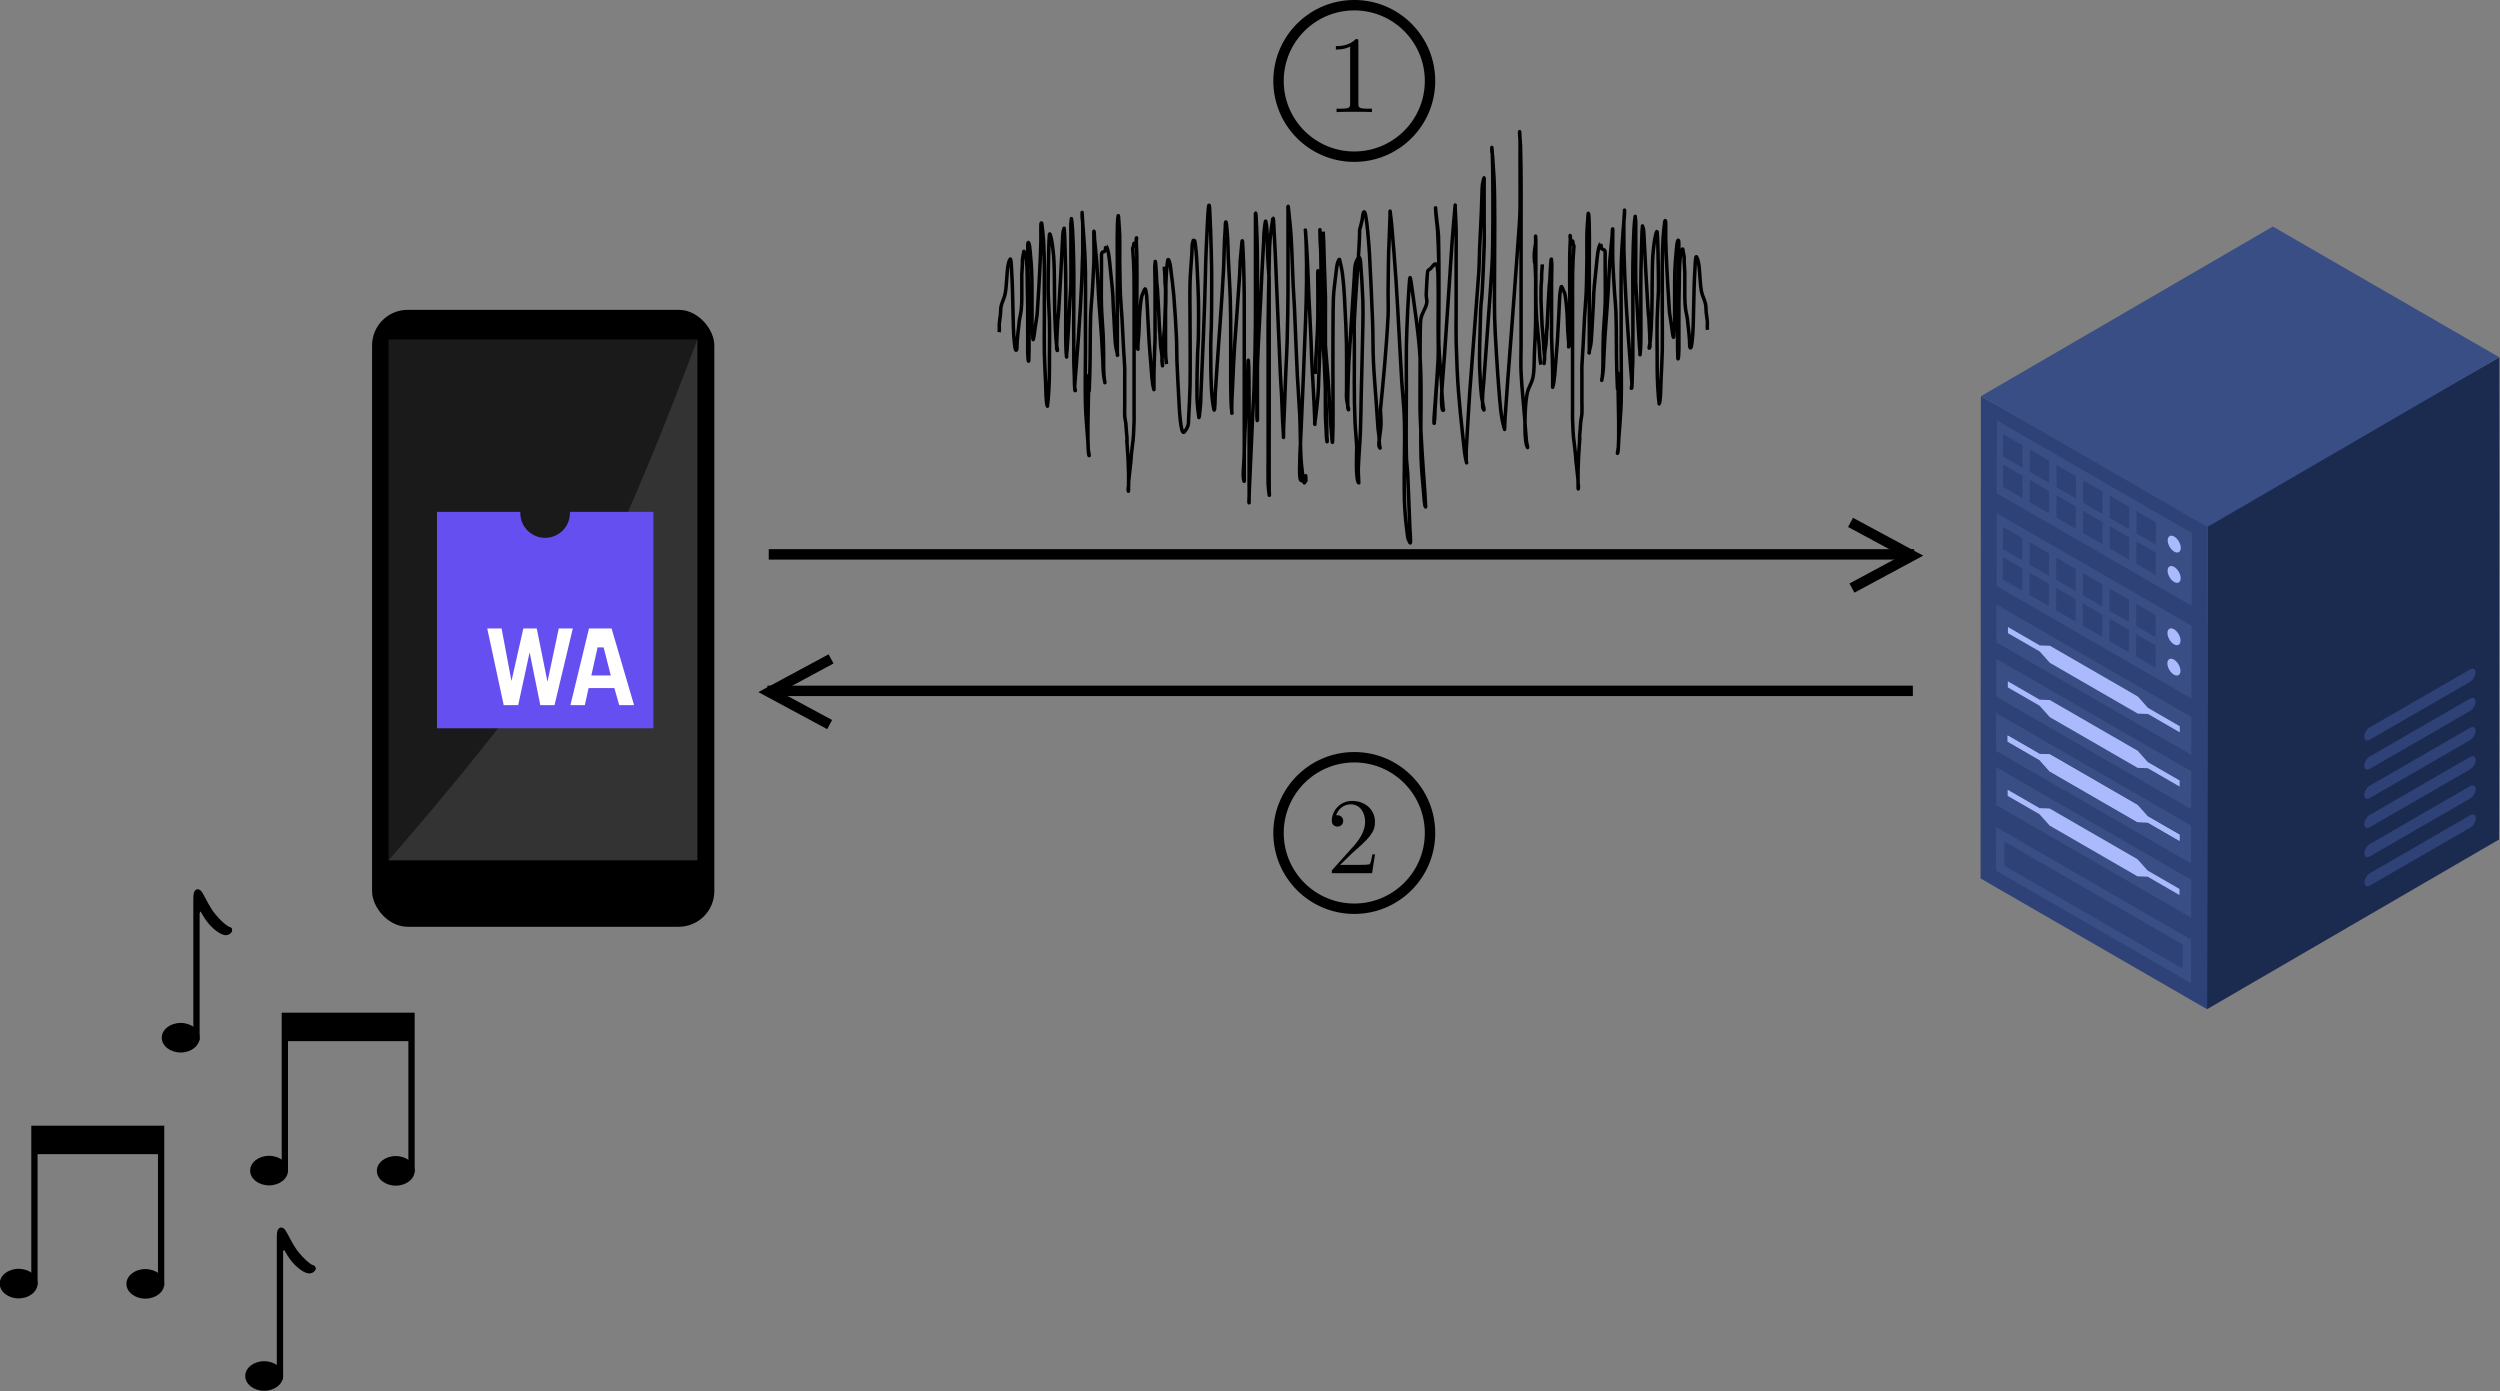 <?xml version="1.0" encoding="UTF-8" standalone="no"?>
<svg
   xmlns:dc="http://purl.org/dc/elements/1.1/"
   xmlns:cc="http://creativecommons.org/ns#"
   xmlns:rdf="http://www.w3.org/1999/02/22-rdf-syntax-ns#"
   xmlns:svg="http://www.w3.org/2000/svg"
   xmlns="http://www.w3.org/2000/svg"
   xmlns:xlink="http://www.w3.org/1999/xlink"
   xmlns:sodipodi="http://sodipodi.sourceforge.net/DTD/sodipodi-0.dtd"
   xmlns:inkscape="http://www.inkscape.org/namespaces/inkscape"
   width="63.63mm"
   height="35.41mm"
   viewBox="0 0 63.63 35.41"
   version="1.1"
   id="svg8"
   inkscape:version="1.0.2 (e86c870879, 2021-01-15)"
   sodipodi:docname="cs_classico.svg">
  <rect x="0" y="0" width="63.63" height="35.41" fill="#808080" stroke="none"/>
  <defs
     id="defs2">
    <linearGradient
       id="linearGradient2064">
      <stop
         id="stop2066"
         offset="0"
         style="stop-color:white;stop-opacity:1;" />
      <stop
         style="stop-color:#555753;stop-opacity:0.6;"
         offset="0.5"
         id="stop2070" />
      <stop
         id="stop2068"
         offset="1"
         style="stop-color:#555753;stop-opacity:0;" />
    </linearGradient>
    <linearGradient
       id="linearGradient9641">
      <stop
         style="stop-color:white;stop-opacity:1"
         offset="0"
         id="stop9643" />
      <stop
         style="stop-color:#888a85;stop-opacity:1"
         offset="1"
         id="stop9645" />
    </linearGradient>
    <linearGradient
       id="linearGradient9633">
      <stop
         style="stop-color:#eeeeec;stop-opacity:1"
         offset="0"
         id="stop9635" />
      <stop
         style="stop-color:#888a85;stop-opacity:1"
         offset="1"
         id="stop9639" />
    </linearGradient>
    <linearGradient
       id="linearGradient9613">
      <stop
         style="stop-color:white;stop-opacity:1"
         offset="0"
         id="stop9615" />
      <stop
         id="stop9619"
         offset="0.5"
         style="stop-color:white;stop-opacity:1;" />
      <stop
         style="stop-color:#cccfca;stop-opacity:1"
         offset="1"
         id="stop9617" />
    </linearGradient>
    <linearGradient
       id="linearGradient8710">
      <stop
         style="stop-color:black;stop-opacity:1;"
         offset="0"
         id="stop8712" />
      <stop
         style="stop-color:white;stop-opacity:1;"
         offset="1"
         id="stop8714" />
    </linearGradient>
    <linearGradient
       id="linearGradient8631">
      <stop
         id="stop8633"
         offset="0"
         style="stop-color:#eeeeec;stop-opacity:1" />
      <stop
         style="stop-color:#eeeeec;stop-opacity:1;"
         offset="0.2"
         id="stop8637" />
      <stop
         id="stop8635"
         offset="1"
         style="stop-color:#babdb6;stop-opacity:1" />
    </linearGradient>
    <linearGradient
       id="linearGradient8625">
      <stop
         id="stop8627"
         offset="0"
         style="stop-color:white;stop-opacity:1" />
      <stop
         id="stop8629"
         offset="1"
         style="stop-color:#babdb6;stop-opacity:1" />
    </linearGradient>
    <linearGradient
       id="linearGradient8613">
      <stop
         style="stop-color:#babdb6;stop-opacity:1"
         offset="0"
         id="stop8615" />
      <stop
         style="stop-color:#2e3436;stop-opacity:1"
         offset="1"
         id="stop8617" />
    </linearGradient>
    <linearGradient
       id="linearGradient5740">
      <stop
         style="stop-color:#d0d0cb;stop-opacity:1;"
         offset="0"
         id="stop5742" />
      <stop
         style="stop-color:#babdb6;stop-opacity:1"
         offset="1"
         id="stop5744" />
    </linearGradient>
    <linearGradient
       id="linearGradient5690">
      <stop
         style="stop-color:white;stop-opacity:1;"
         offset="0"
         id="stop5692" />
      <stop
         style="stop-color:#888a85;stop-opacity:0.598"
         offset="1"
         id="stop5694" />
    </linearGradient>
    <linearGradient
       id="linearGradient2899">
      <stop
         id="stop2901"
         offset="0"
         style="stop-color:#555753;stop-opacity:1" />
      <stop
         id="stop2903"
         offset="1"
         style="stop-color:#2e3436;stop-opacity:1" />
    </linearGradient>
    <linearGradient
       id="linearGradient3468">
      <stop
         style="stop-color:#fdfdfc;stop-opacity:1"
         offset="0"
         id="stop3470" />
      <stop
         style="stop-color:white;stop-opacity:0.371"
         offset="1"
         id="stop3472" />
    </linearGradient>
    <linearGradient
       id="linearGradient2909">
      <stop
         style="stop-color:white;stop-opacity:0;"
         offset="0"
         id="stop2911" />
      <stop
         id="stop2917"
         offset="0.5"
         style="stop-color:white;stop-opacity:1;" />
      <stop
         style="stop-color:white;stop-opacity:0;"
         offset="1"
         id="stop2913" />
    </linearGradient>
    <linearGradient
       id="linearGradient2839">
      <stop
         style="stop-color:white;stop-opacity:0.258;"
         offset="0"
         id="stop2841" />
      <stop
         id="stop2847"
         offset="0.547"
         style="stop-color:white;stop-opacity:1;" />
      <stop
         style="stop-color:white;stop-opacity:0.247;"
         offset="0.662"
         id="stop2849" />
      <stop
         id="stop2851"
         offset="0.875"
         style="stop-color:white;stop-opacity:0.835;" />
      <stop
         style="stop-color:white;stop-opacity:0;"
         offset="1"
         id="stop2843" />
    </linearGradient>
    <linearGradient
       id="linearGradient2900">
      <stop
         style="stop-color:black;stop-opacity:0;"
         offset="0"
         id="stop2902" />
      <stop
         id="stop2908"
         offset="0.5"
         style="stop-color:black;stop-opacity:1;" />
      <stop
         style="stop-color:black;stop-opacity:0;"
         offset="1"
         id="stop2904" />
    </linearGradient>
    <g
       id="g1628">
      <symbol
         overflow="visible"
         id="symbol5966">
        <path
           style="stroke:none"
           d=""
           id="path719" />
      </symbol>
      <symbol
         overflow="visible"
         id="symbol3770">
        <path
           style="stroke:none"
           d="m 7.641,-6.672 c 0,-0.188 0,-0.281 -0.188,-0.281 -0.094,0 -0.109,0.031 -0.188,0.094 l -0.656,0.594 c -0.625,-0.5 -1.281,-0.688 -1.969,-0.688 -2.484,0 -4,1.484 -4,3.531 0,2.047 1.516,3.531 4,3.531 1.875,0 3,-1.219 3,-2.375 0,-0.203 -0.078,-0.203 -0.25,-0.203 -0.125,0 -0.219,0 -0.219,0.172 -0.078,1.328 -1.281,1.938 -2.281,1.938 -0.781,0 -1.625,-0.234 -2.141,-0.844 -0.469,-0.578 -0.594,-1.312 -0.594,-2.219 0,-0.562 0.031,-1.625 0.672,-2.297 0.641,-0.656 1.516,-0.766 2.031,-0.766 1.078,0 2.016,0.766 2.234,2.031 C 7.125,-4.266 7.141,-4.25 7.359,-4.25 c 0.266,0 0.281,-0.016 0.281,-0.281 z m 0,0"
           id="path7689" />
      </symbol>
      <symbol
         overflow="visible"
         id="symbol4696">
        <path
           style="stroke:none"
           d="M 2.234,-6.922 0.469,-6.844 V -6.375 c 0.625,0 0.688,0 0.688,0.391 V -0.469 H 0.469 V 0 c 0.312,-0.016 0.797,-0.031 1.219,-0.031 0.438,0 0.891,0.016 1.234,0.031 v -0.469 h -0.688 z m 0,0"
           id="path2645" />
      </symbol>
      <symbol
         overflow="visible"
         id="symbol6232">
        <path
           style="stroke:none"
           d="M 2.234,-4.484 0.5,-4.406 v 0.469 c 0.594,0 0.656,0 0.656,0.391 V -0.469 H 0.469 V 0 C 0.781,-0.016 1.266,-0.031 1.688,-0.031 1.984,-0.031 2.5,-0.016 2.844,0 V -0.469 H 2.234 Z m 0.094,-1.672 c 0,-0.438 -0.359,-0.766 -0.766,-0.766 -0.438,0 -0.781,0.344 -0.781,0.766 0,0.438 0.344,0.781 0.781,0.781 0.406,0 0.766,-0.344 0.766,-0.781 z m 0,0"
           id="path7330" />
      </symbol>
      <symbol
         overflow="visible"
         id="symbol9877">
        <path
           style="stroke:none"
           d="m 4.609,-2.172 c 0.219,0 0.312,0 0.312,-0.266 0,-0.312 -0.062,-1.047 -0.562,-1.547 C 4,-4.344 3.469,-4.516 2.781,-4.516 c -1.594,0 -2.469,1.031 -2.469,2.266 0,1.344 1,2.312 2.609,2.312 1.578,0 2,-1.062 2,-1.234 0,-0.172 -0.188,-0.172 -0.234,-0.172 -0.172,0 -0.188,0.047 -0.25,0.203 -0.203,0.484 -0.781,0.797 -1.422,0.797 -1.406,0 -1.422,-1.328 -1.422,-1.828 z M 1.594,-2.5 C 1.609,-2.891 1.625,-3.312 1.828,-3.641 2.094,-4.031 2.5,-4.156 2.781,-4.156 c 1.172,0 1.188,1.312 1.203,1.656 z m 0,0"
           id="path9436" />
      </symbol>
      <symbol
         overflow="visible"
         id="symbol3747">
        <path
           style="stroke:none"
           d="m 1.141,-3.547 v 3.078 h -0.688 V 0 c 0.281,-0.016 0.875,-0.031 1.25,-0.031 0.391,0 0.984,0.016 1.25,0.031 v -0.469 h -0.688 v -2.078 c 0,-1.094 0.859,-1.578 1.5,-1.578 0.328,0 0.547,0.203 0.547,0.969 v 2.688 H 3.625 V 0 c 0.266,-0.016 0.875,-0.031 1.25,-0.031 0.391,0 0.984,0.016 1.25,0.031 V -0.469 H 5.438 v -2.578 c 0,-1.047 -0.531,-1.438 -1.531,-1.438 -0.953,0 -1.484,0.562 -1.75,1.078 V -4.484 L 0.453,-4.406 v 0.469 c 0.609,0 0.688,0 0.688,0.391 z m 0,0"
           id="path9319" />
      </symbol>
      <symbol
         overflow="visible"
         id="symbol8244">
        <path
           style="stroke:none"
           d="m 1.031,-3.953 v 2.734 c 0,1.062 0.859,1.281 1.578,1.281 0.75,0 1.203,-0.578 1.203,-1.297 v -0.531 H 3.344 V -1.25 c 0,0.672 -0.328,0.906 -0.609,0.906 -0.578,0 -0.578,-0.641 -0.578,-0.859 v -2.75 H 3.625 v -0.469 H 2.156 v -1.906 H 1.688 c 0,1 -0.484,1.984 -1.484,2.016 v 0.359 z m 0,0"
           id="path6362" />
      </symbol>
      <symbol
         overflow="visible"
         id="symbol5099">
        <path
           style="stroke:none"
           d="M 2.141,-4 V -6.922 L 0.375,-6.844 V -6.375 c 0.609,0 0.688,0 0.688,0.391 V 0 h 0.469 l 0.484,-0.562 c 0.078,0.078 0.562,0.625 1.453,0.625 1.484,0 2.516,-0.906 2.516,-2.281 0,-1.328 -0.938,-2.266 -2.391,-2.266 C 2.875,-4.484 2.375,-4.203 2.141,-4 Z M 2.188,-0.984 v -2.5 C 2.469,-3.844 2.938,-4.125 3.484,-4.125 c 1.219,0 1.219,1.203 1.219,1.906 0,0.469 0,1.016 -0.25,1.406 -0.297,0.406 -0.75,0.516 -1.078,0.516 -0.688,0 -1.078,-0.547 -1.188,-0.688 z m 0,0"
           id="path9191" />
      </symbol>
      <symbol
         overflow="visible"
         id="symbol2315">
        <path
           style="stroke:none"
           d="m 2.031,-3.359 v -1.125 L 0.375,-4.406 v 0.469 c 0.609,0 0.688,0 0.688,0.391 V -0.469 H 0.375 V 0 c 0.344,-0.016 0.797,-0.031 1.25,-0.031 0.375,0 1.016,0 1.375,0.031 V -0.469 H 2.141 v -1.75 c 0,-0.688 0.234,-1.906 1.234,-1.906 0,0.016 -0.188,0.172 -0.188,0.453 0,0.406 0.328,0.609 0.609,0.609 0.297,0 0.609,-0.203 0.609,-0.609 0,-0.531 -0.531,-0.812 -1.062,-0.812 -0.688,0 -1.094,0.5 -1.312,1.125 z m 0,0"
           id="path9059" />
      </symbol>
      <symbol
         overflow="visible"
         id="symbol4835">
        <path
           style="stroke:none"
           d="m 5.406,-2.172 c 0,-1.344 -0.922,-2.344 -2.547,-2.344 -1.641,0 -2.547,1.016 -2.547,2.344 0,1.234 0.891,2.234 2.547,2.234 1.672,0 2.547,-1.016 2.547,-2.234 z M 2.859,-0.344 c -1.266,0 -1.266,-1.078 -1.266,-1.938 0,-0.453 0,-0.953 0.172,-1.297 0.188,-0.375 0.609,-0.578 1.094,-0.578 0.422,0 0.844,0.156 1.062,0.5 C 4.125,-3.312 4.125,-2.766 4.125,-2.281 c 0,0.859 0,1.938 -1.266,1.938 z m 0,0"
           id="path1153" />
      </symbol>
      <symbol
         overflow="visible"
         id="symbol3858">
        <path
           style="stroke:none"
           d="m 7.344,-3.75 c 0.047,-0.125 0.094,-0.203 0.688,-0.203 v -0.469 C 7.797,-4.406 7.5,-4.391 7.25,-4.391 c -0.266,0 -0.734,-0.031 -0.953,-0.031 v 0.469 c 0.094,0 0.578,0 0.578,0.109 0,0.031 -0.031,0.094 -0.031,0.125 L 5.797,-1.172 4.656,-3.953 h 0.562 v -0.469 c -0.328,0 -0.844,0.031 -1.141,0.031 -0.422,0 -0.844,-0.031 -1,-0.031 v 0.469 h 0.594 c 0.203,0.5 0.203,0.516 0.203,0.531 0,0.031 -0.031,0.094 -0.031,0.125 L 3.047,-1.391 2,-3.953 h 0.562 v -0.469 c -0.406,0.016 -0.812,0.031 -1.234,0.031 -0.297,0 -0.734,-0.031 -1.078,-0.031 v 0.469 h 0.594 l 1.516,3.719 C 2.438,-0.062 2.469,0.047 2.719,0.047 c 0.25,0 0.297,-0.109 0.359,-0.281 L 4.141,-2.812 5.188,-0.234 c 0.078,0.172 0.109,0.281 0.359,0.281 0.25,0 0.297,-0.109 0.359,-0.281 z m 0,0"
           id="path7206" />
      </symbol>
      <symbol
         overflow="visible"
         id="symbol2409">
        <path
           style="stroke:none"
           d="M 2.109,-2.938 C 1.734,-3 1.094,-3.109 1.094,-3.578 c 0,-0.625 0.922,-0.625 1.109,-0.625 0.75,0 1.125,0.297 1.172,0.844 0.016,0.156 0.031,0.203 0.234,0.203 0.234,0 0.234,-0.047 0.234,-0.281 v -0.797 c 0,-0.188 0,-0.281 -0.172,-0.281 -0.047,0 -0.062,0 -0.453,0.188 -0.266,-0.125 -0.609,-0.188 -1,-0.188 -0.312,0 -1.844,0 -1.844,1.312 0,0.391 0.203,0.656 0.406,0.828 0.391,0.344 0.781,0.406 1.547,0.547 0.359,0.062 1.094,0.188 1.094,0.781 0,0.75 -0.906,0.75 -1.125,0.75 -1.062,0 -1.312,-0.734 -1.438,-1.156 C 0.812,-1.594 0.75,-1.594 0.625,-1.594 c -0.25,0 -0.25,0.062 -0.25,0.281 v 1.094 c 0,0.188 0,0.281 0.188,0.281 0.062,0 0.078,0 0.297,-0.156 0.016,0 0.234,-0.141 0.25,-0.172 0.469,0.328 0.984,0.328 1.188,0.328 0.312,0 1.844,0 1.844,-1.453 0,-0.438 -0.203,-0.781 -0.547,-1.062 C 3.203,-2.734 2.875,-2.797 2.109,-2.938 Z m 0,0"
           id="path2986" />
      </symbol>
    </g>
    <g
       id="g1987">
      <symbol
         overflow="visible"
         id="symbol9169">
        <path
           style="stroke:none"
           d=""
           id="path8612" />
      </symbol>
      <symbol
         overflow="visible"
         id="symbol4371">
        <path
           style="stroke:none"
           d="M 4,-4.125 2.562,-4.438 C 2.156,-4.531 1.609,-4.859 1.609,-5.469 c 0,-0.438 0.281,-1.047 1.266,-1.047 0.797,0 1.812,0.328 2.047,1.688 0.031,0.25 0.031,0.266 0.234,0.266 0.25,0 0.25,-0.047 0.25,-0.281 v -1.828 c 0,-0.188 0,-0.281 -0.188,-0.281 -0.078,0 -0.078,0.016 -0.188,0.109 l -0.453,0.438 C 4,-6.859 3.344,-6.953 2.875,-6.953 c -1.516,0 -2.234,0.969 -2.234,2.016 0,0.641 0.328,1.094 0.531,1.312 0.5,0.5 0.828,0.562 1.922,0.797 0.875,0.203 1.047,0.219 1.266,0.438 C 4.5,-2.25 4.75,-1.984 4.75,-1.531 c 0,0.484 -0.25,1.172 -1.297,1.172 -0.75,0 -2.266,-0.203 -2.344,-1.688 C 1.094,-2.219 1.094,-2.266 0.875,-2.266 c -0.234,0 -0.234,0.047 -0.234,0.281 v 1.812 c 0,0.188 0,0.281 0.172,0.281 0.094,0 0.109,-0.016 0.188,-0.094 L 1.469,-0.438 c 0.656,0.484 1.578,0.547 1.984,0.547 1.656,0 2.266,-1.125 2.266,-2.141 C 5.719,-3.125 4.922,-3.938 4,-4.125 Z m 0,0"
           id="path6593" />
      </symbol>
      <symbol
         overflow="visible"
         id="symbol926">
        <path
           style="stroke:none"
           d="m 4.609,-2.172 c 0.219,0 0.312,0 0.312,-0.266 0,-0.312 -0.062,-1.047 -0.562,-1.547 C 4,-4.344 3.469,-4.516 2.781,-4.516 c -1.594,0 -2.469,1.031 -2.469,2.266 0,1.344 1,2.312 2.609,2.312 1.578,0 2,-1.062 2,-1.234 0,-0.172 -0.188,-0.172 -0.234,-0.172 -0.172,0 -0.188,0.047 -0.25,0.203 -0.203,0.484 -0.781,0.797 -1.422,0.797 -1.406,0 -1.422,-1.328 -1.422,-1.828 z M 1.594,-2.5 C 1.609,-2.891 1.625,-3.312 1.828,-3.641 2.094,-4.031 2.5,-4.156 2.781,-4.156 c 1.172,0 1.188,1.312 1.203,1.656 z m 0,0"
           id="path3026" />
      </symbol>
      <symbol
         overflow="visible"
         id="symbol8771">
        <path
           style="stroke:none"
           d="m 2.031,-3.359 v -1.125 L 0.375,-4.406 v 0.469 c 0.609,0 0.688,0 0.688,0.391 V -0.469 H 0.375 V 0 c 0.344,-0.016 0.797,-0.031 1.25,-0.031 0.375,0 1.016,0 1.375,0.031 V -0.469 H 2.141 v -1.75 c 0,-0.688 0.234,-1.906 1.234,-1.906 0,0.016 -0.188,0.172 -0.188,0.453 0,0.406 0.328,0.609 0.609,0.609 0.297,0 0.609,-0.203 0.609,-0.609 0,-0.531 -0.531,-0.812 -1.062,-0.812 -0.688,0 -1.094,0.5 -1.312,1.125 z m 0,0"
           id="path5569" />
      </symbol>
      <symbol
         overflow="visible"
         id="symbol1419">
        <path
           style="stroke:none"
           d="m 5.047,-3.75 c 0.062,-0.141 0.094,-0.203 0.734,-0.203 v -0.469 C 5.531,-4.406 5.25,-4.391 5,-4.391 c -0.25,0 -0.703,-0.031 -0.906,-0.031 v 0.469 c 0.188,0 0.469,0.031 0.469,0.109 0,0 0,0.031 -0.047,0.109 l -1.156,2.5 -1.266,-2.719 H 2.625 v -0.469 c -0.328,0.016 -1.219,0.031 -1.234,0.031 -0.281,0 -0.719,-0.031 -1.125,-0.031 v 0.469 h 0.625 l 1.75,3.75 c 0.125,0.25 0.25,0.25 0.375,0.25 0.172,0 0.281,-0.031 0.375,-0.25 z m 0,0"
           id="path4299" />
      </symbol>
      <symbol
         overflow="visible"
         id="symbol1738">
        <path
           style="stroke:none"
           d="M 2.828,-3.594 V -6.375 H 4 c 1.609,0 1.625,0.781 1.625,1.391 0,0.562 0,1.391 -1.641,1.391 z m 2.656,0.203 C 6.641,-3.688 7.141,-4.344 7.141,-5 c 0,-1 -1.094,-1.844 -2.969,-1.844 H 0.391 V -6.375 H 1.469 v 5.906 H 0.391 V 0 c 0.359,-0.031 1.328,-0.031 1.75,-0.031 0.422,0 1.391,0 1.75,0.031 v -0.469 h -1.062 v -2.766 h 1.156 c 0.141,0 0.578,0 0.891,0.328 0.312,0.359 0.312,0.547 0.312,1.266 0,0.656 0,1.156 0.703,1.484 0.438,0.219 1.062,0.266 1.469,0.266 1.062,0 1.188,-0.891 1.188,-1.062 0,-0.219 -0.141,-0.219 -0.234,-0.219 -0.203,0 -0.219,0.109 -0.234,0.234 C 8.031,-0.469 7.75,-0.25 7.453,-0.25 c -0.609,0 -0.688,-0.703 -0.75,-1.125 C 6.688,-1.484 6.609,-2.172 6.594,-2.219 6.453,-2.922 5.906,-3.234 5.484,-3.391 Z m 0,0"
           id="path7179" />
      </symbol>
      <symbol
         overflow="visible"
         id="symbol4942">
        <path
           style="stroke:none"
           d="m 7.203,-2.734 h -0.469 c -0.219,1.375 -0.5,2.266 -2.344,2.266 H 2.875 v -2.812 h 0.547 c 0.969,0 1.062,0.438 1.062,1.172 h 0.469 v -2.812 h -0.469 c 0,0.75 -0.094,1.172 -1.062,1.172 H 2.875 v -2.562 h 1.516 c 1.609,0 1.875,0.734 2.031,1.938 h 0.469 l -0.312,-2.406 h -6.188 V -6.312 H 1.469 v 5.844 H 0.391 V 0 H 6.75 Z m 0,0"
           id="path7263" />
      </symbol>
      <symbol
         overflow="visible"
         id="symbol7473">
        <path
           style="stroke:none"
           d="M 7.344,-6.734 H 0.625 l -0.203,2.406 h 0.469 c 0.094,-1.125 0.188,-1.938 1.625,-1.938 H 3.281 V -0.469 H 1.75 V 0 c 0.547,-0.031 1.656,-0.031 2.234,-0.031 0.594,0 1.703,0 2.234,0.031 V -0.469 H 4.688 v -5.797 h 0.766 c 1.422,0 1.531,0.797 1.625,1.938 h 0.469 z m 0,0"
           id="path738" />
      </symbol>
    </g>
    <g
       id="g1946">
      <symbol
         overflow="visible"
         id="symbol2088">
        <path
           style="stroke:none"
           d=""
           id="path7172" />
      </symbol>
      <symbol
         overflow="visible"
         id="symbol8109">
        <path
           style="stroke:none"
           d="m 2.938,-6.375 c 0,-0.25 0,-0.266 -0.234,-0.266 C 2.078,-6 1.203,-6 0.891,-6 v 0.312 c 0.203,0 0.781,0 1.297,-0.266 v 5.172 c 0,0.359 -0.031,0.469 -0.922,0.469 h -0.312 V 0 c 0.344,-0.031 1.203,-0.031 1.609,-0.031 0.391,0 1.266,0 1.609,0.031 v -0.312 h -0.312 c -0.906,0 -0.922,-0.109 -0.922,-0.469 z m 0,0"
           id="path6032" />
      </symbol>
      <symbol
         overflow="visible"
         id="symbol6877">
        <path
           style="stroke:none"
           d="m 3.656,-3.172 v 0.328 c 0,2.328 -1.031,2.781 -1.609,2.781 -0.172,0 -0.719,-0.016 -0.984,-0.359 0.438,0 0.516,-0.281 0.516,-0.453 0,-0.312 -0.234,-0.453 -0.453,-0.453 -0.156,0 -0.453,0.078 -0.453,0.469 0,0.672 0.531,1.078 1.375,1.078 1.297,0 2.516,-1.359 2.516,-3.5 0,-2.688 -1.156,-3.359 -2.047,-3.359 -0.547,0 -1.031,0.188 -1.453,0.625 -0.422,0.453 -0.641,0.875 -0.641,1.625 0,1.234 0.875,2.219 1.984,2.219 0.609,0 1.016,-0.422 1.25,-1 z M 2.422,-2.406 c -0.156,0 -0.625,0 -0.922,-0.625 -0.188,-0.375 -0.188,-0.859 -0.188,-1.359 0,-0.531 0,-1 0.219,-1.375 0.266,-0.5 0.641,-0.625 0.984,-0.625 0.469,0 0.797,0.344 0.969,0.781 0.109,0.328 0.156,0.953 0.156,1.406 0,0.828 -0.344,1.797 -1.219,1.797 z m 0,0"
           id="path8251" />
      </symbol>
      <symbol
         overflow="visible"
         id="symbol6082">
        <path
           style="stroke:none"
           d="m 1.266,-0.766 1.062,-1.031 c 1.547,-1.375 2.141,-1.906 2.141,-2.906 0,-1.141 -0.891,-1.938 -2.109,-1.938 -1.125,0 -1.859,0.922 -1.859,1.812 0,0.547 0.5,0.547 0.531,0.547 0.172,0 0.516,-0.109 0.516,-0.531 0,-0.25 -0.188,-0.516 -0.531,-0.516 -0.078,0 -0.094,0 -0.125,0.016 0.219,-0.656 0.766,-1.016 1.344,-1.016 0.906,0 1.328,0.812 1.328,1.625 C 3.562,-3.906 3.078,-3.125 2.516,-2.5 l -1.906,2.125 C 0.5,-0.266 0.5,-0.234 0.5,0 H 4.203 L 4.469,-1.734 H 4.234 C 4.172,-1.438 4.109,-1 4,-0.844 3.938,-0.766 3.281,-0.766 3.062,-0.766 Z m 0,0"
           id="path865" />
      </symbol>
      <symbol
         overflow="visible"
         id="symbol1502">
        <path
           style="stroke:none"
           d="m 1.906,-0.531 c 0,-0.281 -0.234,-0.531 -0.516,-0.531 -0.297,0 -0.531,0.25 -0.531,0.531 C 0.859,-0.234 1.094,0 1.391,0 1.672,0 1.906,-0.234 1.906,-0.531 Z m 0,0"
           id="path5710" />
      </symbol>
      <symbol
         overflow="visible"
         id="symbol7410">
        <path
           style="stroke:none"
           d="m 1.312,-3.266 v -0.25 c 0,-2.516 1.234,-2.875 1.75,-2.875 0.234,0 0.656,0.062 0.875,0.406 -0.156,0 -0.547,0 -0.547,0.438 0,0.312 0.234,0.469 0.453,0.469 0.156,0 0.469,-0.094 0.469,-0.484 0,-0.594 -0.438,-1.078 -1.266,-1.078 -1.281,0 -2.625,1.281 -2.625,3.484 0,2.672 1.156,3.375 2.078,3.375 1.109,0 2.062,-0.938 2.062,-2.25 0,-1.266 -0.891,-2.219 -2,-2.219 -0.672,0 -1.047,0.5 -1.25,0.984 z M 2.5,-0.062 c -0.625,0 -0.922,-0.594 -0.984,-0.75 -0.188,-0.469 -0.188,-1.266 -0.188,-1.438 0,-0.781 0.328,-1.781 1.219,-1.781 0.172,0 0.625,0 0.938,0.625 0.172,0.359 0.172,0.875 0.172,1.359 0,0.484 0,0.984 -0.172,1.344 C 3.188,-0.109 2.734,-0.062 2.5,-0.062 Z m 0,0"
           id="path1310" />
      </symbol>
      <symbol
         overflow="visible"
         id="symbol7856">
        <path
           style="stroke:none"
           d="m 1.625,-4.562 c -0.453,-0.297 -0.5,-0.625 -0.5,-0.797 0,-0.609 0.656,-1.031 1.359,-1.031 0.719,0 1.359,0.516 1.359,1.234 0,0.578 -0.391,1.047 -0.984,1.391 z m 1.453,0.953 C 3.797,-3.984 4.281,-4.5 4.281,-5.156 c 0,-0.922 -0.875,-1.484 -1.781,-1.484 -1,0 -1.812,0.734 -1.812,1.672 0,0.172 0.016,0.625 0.438,1.094 0.109,0.109 0.484,0.359 0.734,0.531 C 1.281,-3.047 0.422,-2.5 0.422,-1.5 c 0,1.047 1.016,1.719 2.062,1.719 1.125,0 2.078,-0.828 2.078,-1.891 0,-0.359 -0.109,-0.812 -0.5,-1.234 C 3.875,-3.109 3.719,-3.203 3.078,-3.609 Z m -1,0.422 1.234,0.781 c 0.281,0.188 0.75,0.484 0.75,1.094 0,0.734 -0.75,1.25 -1.562,1.25 -0.859,0 -1.578,-0.609 -1.578,-1.438 0,-0.578 0.312,-1.219 1.156,-1.688 z m 0,0"
           id="path1339" />
      </symbol>
      <symbol
         overflow="visible"
         id="symbol8345">
        <path
           style="stroke:none"
           d="m 4.578,-3.188 c 0,-0.797 -0.047,-1.594 -0.391,-2.328 -0.453,-0.969 -1.281,-1.125 -1.688,-1.125 -0.609,0 -1.328,0.266 -1.75,1.188 -0.312,0.688 -0.359,1.469 -0.359,2.266 0,0.75 0.031,1.641 0.453,2.406 0.422,0.797 1.156,1 1.641,1 0.531,0 1.297,-0.203 1.734,-1.156 0.312,-0.688 0.359,-1.469 0.359,-2.25 z M 2.484,0 C 2.094,0 1.5,-0.25 1.328,-1.203 1.219,-1.797 1.219,-2.719 1.219,-3.312 c 0,-0.641 0,-1.297 0.078,-1.828 0.188,-1.188 0.938,-1.281 1.188,-1.281 0.328,0 0.984,0.188 1.172,1.172 0.109,0.562 0.109,1.312 0.109,1.938 0,0.75 0,1.422 -0.109,2.062 C 3.5,-0.297 2.938,0 2.484,0 Z m 0,0"
           id="path895" />
      </symbol>
      <symbol
         overflow="visible"
         id="symbol557">
        <path
           style="stroke:none"
           d="m 1.906,-3.766 c 0,-0.297 -0.234,-0.531 -0.516,-0.531 -0.297,0 -0.531,0.234 -0.531,0.531 0,0.281 0.234,0.531 0.531,0.531 0.281,0 0.516,-0.25 0.516,-0.531 z m 0,3.234 c 0,-0.281 -0.234,-0.531 -0.516,-0.531 -0.297,0 -0.531,0.25 -0.531,0.531 C 0.859,-0.234 1.094,0 1.391,0 1.672,0 1.906,-0.234 1.906,-0.531 Z m 0,0"
           id="path4034" />
      </symbol>
    </g>
    <g
       id="g2517">
      <symbol
         overflow="visible"
         id="symbol4211">
        <path
           style="stroke:none"
           d=""
           id="path5442" />
      </symbol>
      <symbol
         overflow="visible"
         id="symbol5814">
        <path
           style="stroke:none"
           d="m 2.938,-6.375 c 0,-0.25 0,-0.266 -0.234,-0.266 C 2.078,-6 1.203,-6 0.891,-6 v 0.312 c 0.203,0 0.781,0 1.297,-0.266 v 5.172 c 0,0.359 -0.031,0.469 -0.922,0.469 h -0.312 V 0 c 0.344,-0.031 1.203,-0.031 1.609,-0.031 0.391,0 1.266,0 1.609,0.031 v -0.312 h -0.312 c -0.906,0 -0.922,-0.109 -0.922,-0.469 z m 0,0"
           id="path1405" />
      </symbol>
      <symbol
         overflow="visible"
         id="symbol8993">
        <path
           style="stroke:none"
           d="m 1.266,-0.766 1.062,-1.031 c 1.547,-1.375 2.141,-1.906 2.141,-2.906 0,-1.141 -0.891,-1.938 -2.109,-1.938 -1.125,0 -1.859,0.922 -1.859,1.812 0,0.547 0.5,0.547 0.531,0.547 0.172,0 0.516,-0.109 0.516,-0.531 0,-0.25 -0.188,-0.516 -0.531,-0.516 -0.078,0 -0.094,0 -0.125,0.016 0.219,-0.656 0.766,-1.016 1.344,-1.016 0.906,0 1.328,0.812 1.328,1.625 C 3.562,-3.906 3.078,-3.125 2.516,-2.5 l -1.906,2.125 C 0.5,-0.266 0.5,-0.234 0.5,0 H 4.203 L 4.469,-1.734 H 4.234 C 4.172,-1.438 4.109,-1 4,-0.844 3.938,-0.766 3.281,-0.766 3.062,-0.766 Z m 0,0"
           id="path5294" />
      </symbol>
      <symbol
         overflow="visible"
         id="symbol7656">
        <path
           style="stroke:none"
           d="m 4.75,-6.078 c 0.078,-0.109 0.078,-0.125 0.078,-0.344 H 2.406 c -1.203,0 -1.234,-0.125 -1.266,-0.312 h -0.25 L 0.562,-4.688 h 0.25 c 0.031,-0.156 0.109,-0.781 0.25,-0.906 0.062,-0.062 0.844,-0.062 0.969,-0.062 h 2.062 C 3.984,-5.5 3.203,-4.406 2.984,-4.078 2.078,-2.734 1.75,-1.344 1.75,-0.328 c 0,0.094 0,0.547 0.469,0.547 0.453,0 0.453,-0.453 0.453,-0.547 V -0.844 c 0,-0.547 0.031,-1.094 0.109,-1.625 0.047,-0.234 0.172,-1.094 0.625,-1.703 z m 0,0"
           id="path2287" />
      </symbol>
      <symbol
         overflow="visible"
         id="symbol6062">
        <path
           style="stroke:none"
           d="m 1.906,-0.531 c 0,-0.281 -0.234,-0.531 -0.516,-0.531 -0.297,0 -0.531,0.25 -0.531,0.531 C 0.859,-0.234 1.094,0 1.391,0 1.672,0 1.906,-0.234 1.906,-0.531 Z m 0,0"
           id="path2754" />
      </symbol>
      <symbol
         overflow="visible"
         id="symbol4222">
        <path
           style="stroke:none"
           d="m 4.578,-3.188 c 0,-0.797 -0.047,-1.594 -0.391,-2.328 -0.453,-0.969 -1.281,-1.125 -1.688,-1.125 -0.609,0 -1.328,0.266 -1.75,1.188 -0.312,0.688 -0.359,1.469 -0.359,2.266 0,0.75 0.031,1.641 0.453,2.406 0.422,0.797 1.156,1 1.641,1 0.531,0 1.297,-0.203 1.734,-1.156 0.312,-0.688 0.359,-1.469 0.359,-2.25 z M 2.484,0 C 2.094,0 1.5,-0.25 1.328,-1.203 1.219,-1.797 1.219,-2.719 1.219,-3.312 c 0,-0.641 0,-1.297 0.078,-1.828 0.188,-1.188 0.938,-1.281 1.188,-1.281 0.328,0 0.984,0.188 1.172,1.172 0.109,0.562 0.109,1.312 0.109,1.938 0,0.75 0,1.422 -0.109,2.062 C 3.5,-0.297 2.938,0 2.484,0 Z m 0,0"
           id="path5281" />
      </symbol>
      <symbol
         overflow="visible"
         id="symbol4570">
        <path
           style="stroke:none"
           d="m 1.906,-3.766 c 0,-0.297 -0.234,-0.531 -0.516,-0.531 -0.297,0 -0.531,0.234 -0.531,0.531 0,0.281 0.234,0.531 0.531,0.531 0.281,0 0.516,-0.25 0.516,-0.531 z m 0,3.234 c 0,-0.281 -0.234,-0.531 -0.516,-0.531 -0.297,0 -0.531,0.25 -0.531,0.531 C 0.859,-0.234 1.094,0 1.391,0 1.672,0 1.906,-0.234 1.906,-0.531 Z m 0,0"
           id="path7822" />
      </symbol>
      <symbol
         overflow="visible"
         id="symbol9910">
        <path
           style="stroke:none"
           d="m 1.625,-4.562 c -0.453,-0.297 -0.5,-0.625 -0.5,-0.797 0,-0.609 0.656,-1.031 1.359,-1.031 0.719,0 1.359,0.516 1.359,1.234 0,0.578 -0.391,1.047 -0.984,1.391 z m 1.453,0.953 C 3.797,-3.984 4.281,-4.5 4.281,-5.156 c 0,-0.922 -0.875,-1.484 -1.781,-1.484 -1,0 -1.812,0.734 -1.812,1.672 0,0.172 0.016,0.625 0.438,1.094 0.109,0.109 0.484,0.359 0.734,0.531 C 1.281,-3.047 0.422,-2.5 0.422,-1.5 c 0,1.047 1.016,1.719 2.062,1.719 1.125,0 2.078,-0.828 2.078,-1.891 0,-0.359 -0.109,-0.812 -0.5,-1.234 C 3.875,-3.109 3.719,-3.203 3.078,-3.609 Z m -1,0.422 1.234,0.781 c 0.281,0.188 0.75,0.484 0.75,1.094 0,0.734 -0.75,1.25 -1.562,1.25 -0.859,0 -1.578,-0.609 -1.578,-1.438 0,-0.578 0.312,-1.219 1.156,-1.688 z m 0,0"
           id="path1076" />
      </symbol>
    </g>
    <g
       id="g4573">
      <symbol
         overflow="visible"
         id="symbol9210">
        <path
           style="stroke:none"
           d=""
           id="path8047" />
      </symbol>
      <symbol
         overflow="visible"
         id="symbol2572">
        <path
           style="stroke:none"
           d="m 2.938,-6.375 c 0,-0.25 0,-0.266 -0.234,-0.266 C 2.078,-6 1.203,-6 0.891,-6 v 0.312 c 0.203,0 0.781,0 1.297,-0.266 v 5.172 c 0,0.359 -0.031,0.469 -0.922,0.469 h -0.312 V 0 c 0.344,-0.031 1.203,-0.031 1.609,-0.031 0.391,0 1.266,0 1.609,0.031 v -0.312 h -0.312 c -0.906,0 -0.922,-0.109 -0.922,-0.469 z m 0,0"
           id="path3760" />
      </symbol>
      <symbol
         overflow="visible"
         id="symbol6819">
        <path
           style="stroke:none"
           d="m 1.906,-0.531 c 0,-0.281 -0.234,-0.531 -0.516,-0.531 -0.297,0 -0.531,0.25 -0.531,0.531 C 0.859,-0.234 1.094,0 1.391,0 1.672,0 1.906,-0.234 1.906,-0.531 Z m 0,0"
           id="path4902" />
      </symbol>
      <symbol
         overflow="visible"
         id="symbol4588">
        <path
           style="stroke:none"
           d="m 1.906,-3.766 c 0,-0.297 -0.234,-0.531 -0.516,-0.531 -0.297,0 -0.531,0.234 -0.531,0.531 0,0.281 0.234,0.531 0.531,0.531 0.281,0 0.516,-0.25 0.516,-0.531 z m 0,3.234 c 0,-0.281 -0.234,-0.531 -0.516,-0.531 -0.297,0 -0.531,0.25 -0.531,0.531 C 0.859,-0.234 1.094,0 1.391,0 1.672,0 1.906,-0.234 1.906,-0.531 Z m 0,0"
           id="path6818" />
      </symbol>
      <symbol
         overflow="visible"
         id="symbol4928">
        <path
           style="stroke:none"
           d="m 1.625,-4.562 c -0.453,-0.297 -0.5,-0.625 -0.5,-0.797 0,-0.609 0.656,-1.031 1.359,-1.031 0.719,0 1.359,0.516 1.359,1.234 0,0.578 -0.391,1.047 -0.984,1.391 z m 1.453,0.953 C 3.797,-3.984 4.281,-4.5 4.281,-5.156 c 0,-0.922 -0.875,-1.484 -1.781,-1.484 -1,0 -1.812,0.734 -1.812,1.672 0,0.172 0.016,0.625 0.438,1.094 0.109,0.109 0.484,0.359 0.734,0.531 C 1.281,-3.047 0.422,-2.5 0.422,-1.5 c 0,1.047 1.016,1.719 2.062,1.719 1.125,0 2.078,-0.828 2.078,-1.891 0,-0.359 -0.109,-0.812 -0.5,-1.234 C 3.875,-3.109 3.719,-3.203 3.078,-3.609 Z m -1,0.422 1.234,0.781 c 0.281,0.188 0.75,0.484 0.75,1.094 0,0.734 -0.75,1.25 -1.562,1.25 -0.859,0 -1.578,-0.609 -1.578,-1.438 0,-0.578 0.312,-1.219 1.156,-1.688 z m 0,0"
           id="path166" />
      </symbol>
      <symbol
         overflow="visible"
         id="symbol3961">
        <path
           style="stroke:none"
           d="m 4.578,-3.188 c 0,-0.797 -0.047,-1.594 -0.391,-2.328 -0.453,-0.969 -1.281,-1.125 -1.688,-1.125 -0.609,0 -1.328,0.266 -1.75,1.188 -0.312,0.688 -0.359,1.469 -0.359,2.266 0,0.75 0.031,1.641 0.453,2.406 0.422,0.797 1.156,1 1.641,1 0.531,0 1.297,-0.203 1.734,-1.156 0.312,-0.688 0.359,-1.469 0.359,-2.25 z M 2.484,0 C 2.094,0 1.5,-0.25 1.328,-1.203 1.219,-1.797 1.219,-2.719 1.219,-3.312 c 0,-0.641 0,-1.297 0.078,-1.828 0.188,-1.188 0.938,-1.281 1.188,-1.281 0.328,0 0.984,0.188 1.172,1.172 0.109,0.562 0.109,1.312 0.109,1.938 0,0.75 0,1.422 -0.109,2.062 C 3.5,-0.297 2.938,0 2.484,0 Z m 0,0"
           id="path1895" />
      </symbol>
    </g>
    <g
       id="g318">
      <symbol
         overflow="visible"
         id="symbol4145">
        <path
           style="stroke:none"
           d=""
           id="path7076" />
      </symbol>
      <symbol
         overflow="visible"
         id="symbol278">
        <path
           style="stroke:none"
           d="m 2.938,-6.375 c 0,-0.25 0,-0.266 -0.234,-0.266 C 2.078,-6 1.203,-6 0.891,-6 v 0.312 c 0.203,0 0.781,0 1.297,-0.266 v 5.172 c 0,0.359 -0.031,0.469 -0.922,0.469 h -0.312 V 0 c 0.344,-0.031 1.203,-0.031 1.609,-0.031 0.391,0 1.266,0 1.609,0.031 v -0.312 h -0.312 c -0.906,0 -0.922,-0.109 -0.922,-0.469 z m 0,0"
           id="path3087" />
      </symbol>
    </g>
    <g
       id="g472">
      <symbol
         overflow="visible"
         id="symbol7689">
        <path
           style="stroke:none"
           d=""
           id="path7643" />
      </symbol>
      <symbol
         overflow="visible"
         id="symbol9816">
        <path
           style="stroke:none"
           d="m 1.266,-0.766 1.062,-1.031 c 1.547,-1.375 2.141,-1.906 2.141,-2.906 0,-1.141 -0.891,-1.938 -2.109,-1.938 -1.125,0 -1.859,0.922 -1.859,1.812 0,0.547 0.5,0.547 0.531,0.547 0.172,0 0.516,-0.109 0.516,-0.531 0,-0.25 -0.188,-0.516 -0.531,-0.516 -0.078,0 -0.094,0 -0.125,0.016 0.219,-0.656 0.766,-1.016 1.344,-1.016 0.906,0 1.328,0.812 1.328,1.625 C 3.562,-3.906 3.078,-3.125 2.516,-2.5 l -1.906,2.125 C 0.5,-0.266 0.5,-0.234 0.5,0 H 4.203 L 4.469,-1.734 H 4.234 C 4.172,-1.438 4.109,-1 4,-0.844 3.938,-0.766 3.281,-0.766 3.062,-0.766 Z m 0,0"
           id="path8694" />
      </symbol>
    </g>
  </defs>
  <sodipodi:namedview
     id="base"
     pagecolor="#ffffff"
     bordercolor="#666666"
     borderopacity="1.0"
     inkscape:pageopacity="0.0"
     inkscape:pageshadow="2"
     inkscape:zoom="1.4"
     inkscape:cx="150.90445"
     inkscape:cy="129.95546"
     inkscape:document-units="mm"
     inkscape:current-layer="layer1"
     inkscape:document-rotation="0"
     showgrid="false"
     inkscape:snap-global="false"
     fit-margin-top="0"
     fit-margin-left="0"
     fit-margin-right="0"
     fit-margin-bottom="0"
     inkscape:window-width="1440"
     inkscape:window-height="876"
     inkscape:window-x="0"
     inkscape:window-y="0"
     inkscape:window-maximized="1" />
  <g
     inkscape:label="Livello 1"
     inkscape:groupmode="layer"
     id="layer1"
     transform="translate(-12.244,-87.254)">
    <g
       id="g355"
       transform="matrix(0.337,0,0,0.337,12.159,84.101)">
      <path
         style="fill:none;stroke:#000000;stroke-width:0.265;stroke-linecap:butt;stroke-linejoin:miter;stroke-miterlimit:4;stroke-dasharray:none;stroke-opacity:1"
         d="m 75.708,34.442 c 0.043,-0.206 -0.002,-0.439 0.017,-0.65 0.021,-0.235 0.063,-0.452 0.087,-0.684 0.021,-0.205 0.009,-0.446 0.05,-0.627 0.083,-0.367 0.241,-0.583 0.312,-0.97 0.084,-0.457 0.093,-0.995 0.14,-1.492 0.018,-0.182 0.027,-0.373 0.055,-0.543 0.067,-0.397 0.184,-0.646 0.21,-0.533 0.057,0.242 0.057,0.557 0.075,0.841 0.064,1.018 0.081,1.989 0.103,3.022 0.016,0.736 0.025,1.804 0.115,2.506 0.017,0.132 0.033,0.269 0.059,0.388 0.034,0.152 0.107,0.152 0.122,-0.034 0.013,-0.16 0.01,-0.327 0.019,-0.489 0.019,-0.381 0.075,-0.776 0.113,-1.128 0.016,-0.153 0.025,-0.314 0.047,-0.462 0.042,-0.278 0.113,-0.521 0.145,-0.809 0.059,-0.534 0.048,-1.044 0.048,-1.586 0,-2.085 -0.023,-0.331 0.046,-1.94 0.004,-0.1 -0.01,-0.205 0,-0.301 0.018,-0.166 0.058,-0.307 0.084,-0.464 0.004,-0.026 0.013,-0.2 0.046,-0.137 0.26,0.494 0.226,1.812 0.239,2.538 0.036,1.938 0.03,1.235 0.03,2.823 0,0.747 0,1.495 0,2.242 0,0.117 0.028,0.745 0.068,0.677 0.022,-0.037 0.013,-0.14 0.015,-0.212 0.008,-0.228 0.016,-0.457 0.018,-0.686 0.012,-1.416 4.55e-4,-2.868 -0.032,-4.278 -0.073,-3.139 -0.064,-1.051 -0.064,-2.834 0,-0.235 -0.004,-0.471 0,-0.706 0.001,-0.072 0.012,-0.141 0.016,-0.211 9.44e-4,-0.014 -0.004,-0.042 0,-0.042 0.126,0 0.151,0.585 0.185,0.925 0.166,1.642 0.104,2.944 0.119,4.611 0.016,1.861 -0.004,0.571 0.047,1.338 0.008,0.126 0.01,0.256 0.02,0.382 0.002,0.032 0.004,0.077 0.016,0.089 0.036,0.04 0.146,-0.845 0.164,-0.969 0.175,-1.196 0.126,-0.67 0.176,-1.475 0.078,-1.259 0.093,-1.417 0.16,-2.771 0.035,-0.715 0.07,-1.431 0.086,-2.151 0.008,-0.368 -0.006,-0.738 0,-1.106 0.002,-0.119 -0.003,-0.332 0.039,-0.34 0.011,-0.002 0.026,0.012 0.029,0.041 0.051,0.41 0.105,0.822 0.131,1.25 0.039,0.631 0.05,1.274 0.063,1.913 0.008,0.368 0,0.738 0,1.107 0,0.979 0,1.958 0,2.936 0,0.846 -0.017,1.694 0,2.539 0.016,0.8 0.067,1.591 0.1,2.387 0.013,0.318 0.014,1.467 0.135,1.668 0.004,0.007 -0.001,-0.029 0,-0.042 0.016,-0.141 0.039,-0.276 0.051,-0.42 0.097,-1.18 0.101,-1.916 0.101,-3.144 0,-0.949 0.022,-1.9 0,-2.847 -0.016,-0.689 -0.075,-1.366 -0.095,-2.054 -0.018,-0.592 0.021,-2.378 0.029,-2.793 0.01,-0.534 0.02,-1.157 0.067,-1.693 0.007,-0.075 0.06,0.029 0.076,0.092 0.047,0.184 0.095,0.373 0.125,0.585 0.114,0.822 0.143,1.244 0.16,2.051 0.031,1.475 -4.66e-4,3.021 0.087,4.484 0.021,0.357 0.044,0.715 0.077,1.065 0.016,0.177 0.071,0.323 0.077,0.505 0.002,0.07 -0.051,-0.063 -0.06,-0.128 -0.009,-0.063 -0.002,-0.135 0,-0.202 0.006,-0.238 0.01,-0.476 0.022,-0.712 0.134,-2.684 0.024,-0.305 0.137,-2.054 0.112,-1.739 0.19,-3.476 0.284,-5.221 0.012,-0.228 0.018,-0.464 0.047,-0.679 0.012,-0.09 0.051,-0.128 0.074,-0.202 0.003,-0.011 -0.001,-0.057 0,-0.043 0.042,0.407 0.039,0.471 0.053,0.967 0.024,0.849 0.053,1.698 0.066,2.549 0.023,1.515 -0.009,3.032 0,4.548 0.002,0.375 9.32e-4,1.203 0.065,1.675 0.002,0.018 0.017,-0.02 0.015,-0.038 -0.003,-0.042 -0.017,-0.081 -0.015,-0.124 0.007,-0.141 0.032,-0.272 0.042,-0.411 0.029,-0.401 0.054,-0.806 0.077,-1.21 0.047,-0.828 0.088,-1.66 0.134,-2.488 0.023,-0.409 0.065,-0.812 0.073,-1.226 0.016,-0.79 0,-1.583 0,-2.375 0,-0.523 0,-1.046 0,-1.569 0,-0.892 -0.024,-0.368 0.04,-0.979 0.001,-0.014 -0.002,-0.058 0,-0.045 0.143,0.772 0.172,3.443 0.181,3.975 0.008,0.482 0,0.966 0,1.449 0,1.818 -0.018,3.636 0,5.454 0.002,0.257 0.023,0.511 0.03,0.768 0.01,0.323 0.011,0.648 0.024,0.97 0.003,0.094 0.077,0.452 0.064,0.431 -0.098,-0.152 -0.04,-0.511 -0.024,-0.76 0.029,-0.442 0.071,-0.877 0.105,-1.316 0.217,-2.775 0.409,-5.586 0.475,-8.426 0.006,-0.255 0,-0.512 0,-0.767 0,-0.473 0.01,-0.946 0,-1.418 -0.006,-0.241 -0.032,-0.474 -0.046,-0.713 -0.002,-0.032 0,-0.13 0,-0.098 0,0.593 -0.004,0.08 0.094,1.396 0.081,1.083 0.137,1.918 0.158,3.12 0.019,1.111 0,2.224 0,3.336 0,0.859 0,1.719 0,2.578 0,1.363 -0.036,2.73 0,4.09 0.025,0.934 0.124,1.842 0.182,2.764 0.013,0.2 0.013,0.406 0.031,0.602 0.014,0.156 0.045,0.296 0.066,0.446 0.002,0.013 0.004,0.049 0,0.042 -0.12,-0.168 -0.096,-2.133 -0.084,-2.837 0.132,-7.597 -0.006,1.081 0.134,-3.37 0.047,-1.485 0.013,-2.984 0.066,-4.467 0.018,-0.494 0.07,-0.974 0.104,-1.46 0.045,-0.825 0.109,-1.643 0.136,-2.474 0.019,-0.574 0,-1.152 0,-1.728 0,-0.115 0,-0.231 0,-0.346 0,-0.09 -0.016,-0.192 0,-0.269 0.009,-0.044 0.026,0.078 0.03,0.127 0.013,0.145 0.008,0.3 0.02,0.445 0.051,0.61 0.127,1.204 0.171,1.819 0.057,0.795 0.085,1.604 0.131,2.404 0.088,1.517 0.109,1.364 0.237,3.32 0.036,0.548 0.062,1.101 0.089,1.654 0.012,0.253 0.009,0.512 0.027,0.762 0.026,0.351 0.06,0.517 0.109,0.795 0.006,0.033 0.024,0.134 0.018,0.1 -0.133,-0.744 -0.081,-1.49 -0.098,-2.352 -0.008,-0.42 -0.013,-0.841 -0.032,-1.258 -0.034,-0.721 -0.106,-1.427 -0.128,-2.151 -0.028,-0.951 0,-1.908 0,-2.862 0,-0.284 -0.006,-0.569 0,-0.853 0.002,-0.106 -0.009,-0.255 0.022,-0.313 0.071,-0.129 0.172,-0.059 0.245,-0.174 0.056,-0.088 0.043,-0.403 0.053,-0.393 0.225,0.229 0.286,1.144 0.341,1.688 0.326,3.203 0.089,0.699 0.347,5.076 0.02,0.34 0.037,0.695 0.096,0.997 0.022,0.11 0.051,0.205 0.074,0.312 0.015,0.07 0.062,0.218 0.033,0.226 -0.02,0.005 -0.014,-0.106 -0.014,-0.162 0,-0.208 0,-0.416 0,-0.623 0,-2.063 0,-4.127 0,-6.19 0,-0.167 -0.042,-3.197 0.061,-3.561 0.029,-0.101 0.039,0.188 0.064,0.578 0.019,0.306 0.049,0.609 0.055,0.919 0.012,0.612 0,1.226 0,1.839 0.01,0.632 0.016,1.265 0.03,1.896 0.026,1.161 0.064,1.174 0.148,2.592 0.045,0.755 0.072,1.518 0.116,2.274 0.027,0.468 0.065,0.932 0.084,1.404 0.009,0.213 0,0.43 0,0.644 0,0.704 0,1.408 0,2.113 0,0.294 -0.019,0.593 0,0.883 0.011,0.167 0.064,0.36 0.082,0.516 0.022,0.196 0.035,0.491 0.051,0.679 0.013,0.147 0.031,0.29 0.039,0.44 0.051,0.929 -0.076,-0.563 0.019,0.633 0.051,0.643 0.083,1.295 0.098,1.961 0.008,0.357 0,0.722 0,1.079 0,0.002 0.002,0.429 -0.014,0.333 -0.039,-0.22 9.33e-4,-0.203 0.02,-0.466 0.004,-0.068 -0.006,-0.141 0,-0.209 0.038,-0.481 0.107,-0.939 0.153,-1.415 0.02,-0.207 0.029,-0.423 0.05,-0.629 0.158,-1.518 0.137,-0.718 0.209,-2.542 0.008,-0.209 0,-0.42 0,-0.63 0,-0.943 0,-1.886 0,-2.829 0,-1.894 0,-3.789 0,-5.683 0,-1.294 0.013,-2.588 -0.102,-3.843 -0.017,-0.183 0.011,-0.098 0.043,-0.186 0.016,-0.045 0.021,-0.115 0.031,-0.173 0.044,-0.245 -0.013,0.007 0.176,-0.144 0.018,-0.014 0.068,-0.59 0.016,-0.304 -0.009,0.05 -0.002,0.113 0,0.169 0.013,0.373 0.04,0.742 0.046,1.117 0.03,1.98 -0.029,3.971 0,5.951 0.004,0.321 0.027,0.639 0.047,0.956 0.003,0.059 0.013,0.149 0.035,0.152 0.004,6.17e-4 0,-0.027 0,-0.041 0,-0.098 -0.006,-0.198 0,-0.295 0.018,-0.306 0.052,-0.603 0.07,-0.909 0.032,-0.549 0.025,-1.117 0.077,-1.654 0.034,-0.354 0.061,-0.722 0.125,-1.042 0.038,-0.189 0.114,-0.294 0.17,-0.443 0.069,-0.182 0.114,-0.296 0.162,6.17e-4 0.02,0.127 0.049,0.248 0.059,0.385 0.039,0.558 0.057,1.126 0.087,1.688 0.111,2.016 0.092,1.905 0.228,3.472 0.043,0.492 0.084,1.434 0.23,1.882 0.007,0.02 0,-0.054 0,-0.082 0,-0.13 0,-0.261 0,-0.391 0,-0.73 -0.002,-0.685 0.027,-1.735 0.015,-0.535 0.044,-1.066 0.056,-1.602 0.007,-0.275 0,-0.552 0,-0.828 0,-1.082 0,-2.163 0,-3.245 0,-0.437 -0.02,-0.866 -0.02,-1.304 0,-0.149 0.013,-0.282 0.03,-0.419 0.002,-0.017 -0.003,-0.136 0,-0.127 0.065,0.15 0.118,1.617 0.118,1.619 0.012,0.178 0.035,0.348 0.053,0.521 0.028,0.492 0.059,0.983 0.084,1.476 0.201,4.018 -0.054,-0.509 0.106,1.932 0.019,0.29 0.022,0.588 0.048,0.874 0.019,0.213 0.062,0.404 0.087,0.613 0.035,0.292 0.012,0.617 0.058,0.898 0.002,0.012 0.001,-0.027 0,-0.04 -0.013,-0.12 -0.047,-0.23 -0.044,-0.355 0.004,-0.251 0.048,-0.486 0.066,-0.732 0.012,-0.156 0.013,-0.318 0.024,-0.474 0.15,-1.999 0.074,-0.484 0.157,-2.419 0.028,-0.661 0.044,-0.971 0.026,-1.7 -0.006,-0.232 -0.033,-0.457 -0.043,-0.688 -0.003,-0.077 0,-0.156 0,-0.234 -0.007,-0.123 -0.011,-0.246 -0.019,-0.368 -0.01,-0.157 -0.031,-0.325 -0.031,-0.472"
         id="path12" />
      <path
         style="fill:none;stroke:#000000;stroke-width:0.265;stroke-linecap:butt;stroke-linejoin:miter;stroke-miterlimit:4;stroke-dasharray:none;stroke-opacity:1"
         d="m 88.352,36.853 c -0.095,-0.639 -0.072,-1.392 -0.072,-2.096 0,-0.642 -0.004,-1.284 0,-1.926 0.007,-1.143 -5.95e-4,-2.651 0.152,-3.737 0.054,-0.388 0.181,0.175 0.196,0.247 0.026,0.121 0.039,0.274 0.056,0.415 0.075,0.633 0.164,1.247 0.218,1.909 0.087,1.058 0.153,2.142 0.205,3.231 0.027,0.55 0.011,1.12 0.032,1.673 0.038,0.98 0.091,1.952 0.145,2.922 0.026,0.47 0.116,2.864 0.423,2.477 0.097,-0.123 0.2,-0.25 0.277,-0.504 0.038,-0.126 0.033,-0.361 0.042,-0.548 0.04,-0.811 0.09,-1.619 0.105,-2.442 0.029,-1.605 0,-3.217 0,-4.825 0,-0.989 -0.026,-1.983 0,-2.967 0.02,-0.735 0.095,-1.433 0.136,-2.155 0.043,-0.756 -0.028,-0.495 0.106,-1.014 0.003,-0.013 0.009,0 0.014,0 0.123,0 0.1,-0.055 0.194,0.749 0.039,0.333 0.053,0.7 0.071,1.058 0.121,2.402 0.145,2.93 0.11,5.467 -0.005,0.396 -0.038,0.78 -0.057,1.17 -0.017,0.748 -0.046,1.493 -0.052,2.243 -0.006,0.847 -0.011,1.373 0.066,2.067 0.023,0.201 0.05,0.394 0.077,0.587 0.003,0.02 0.008,0.061 0.013,0.048 0.013,-0.035 0.02,-0.096 0.026,-0.151 0.033,-0.299 0.069,-0.597 0.092,-0.91 0.016,-0.218 0.013,-0.45 0.023,-0.674 0.034,-0.832 0.073,-1.661 0.107,-2.493 0.059,-1.423 0.128,-2.842 0.171,-4.272 0.134,-4.36 0.029,-2.344 0.209,-6.053 0.006,-0.131 0.062,-1.376 0.116,-1.486 0.053,-0.108 0.06,0.398 0.074,0.617 0.023,0.351 0.036,0.71 0.048,1.069 0.098,2.963 0.102,3.135 0.082,6.285 -0.014,2.296 -0.089,1.21 -0.058,4.213 0.01,0.955 0.041,2.425 0.239,3.243 0.073,0.3 0.09,-1.044 0.097,-1.167 0.037,-0.634 0.08,-1.263 0.122,-1.892 0.168,-2.493 0.373,-5.041 0.506,-7.562 0.139,-3.985 0.02,-1.117 0.128,-3.122 0.006,-0.114 -0.002,-0.246 0.014,-0.345 0.051,-0.307 0.108,0.236 0.164,1.149 0.031,0.5 0.032,1.019 0.054,1.525 0.045,1.029 0.117,2.042 0.147,3.078 0.059,2.018 0.017,4.063 0.031,6.086 3.72e-4,0.055 0.009,1.582 0.046,2.063 0.012,0.159 0.037,0.301 0.05,0.458 0.001,0.015 -0.012,0.015 -0.012,0 -0.023,-0.704 0.033,-1.495 0.064,-2.151 0.048,-0.995 0.082,-2.001 0.149,-2.98 0.063,-0.925 0.134,-1.84 0.2,-2.762 0.056,-0.784 0.116,-1.565 0.165,-2.356 0.136,-2.212 -0.057,-0.084 0.168,-2.455 0.01,-0.106 0.016,-0.224 0.036,-0.309 0.006,-0.026 0.023,0.013 0.025,0.047 0.034,0.528 0.065,1.061 0.08,1.601 0.063,2.171 0.054,2.678 0.054,4.523 0,2.797 0,5.593 0,8.39 0,0.696 0,1.392 0,2.088 0,0.404 0,0.808 0,1.211 0,0.098 0.01,0.345 -0.012,0.291 -0.13,-0.326 -0.031,-1.114 -0.015,-1.515 0.03,-0.726 0.05,-1.457 0.075,-2.185 0.037,-0.744 0.075,-1.487 0.11,-2.232 0.041,-0.883 0.081,-1.766 0.119,-2.65 0.007,-0.17 0.002,-0.348 0.016,-0.512 0.018,-0.217 0.045,0.42 0.05,0.646 0.015,0.668 0.018,1.339 0.022,2.009 0.015,2.081 0,4.17 0,6.252 0,0.308 0.014,1.74 0,1.817 -0.006,0.03 -0.013,-0.062 -0.013,-0.099 5.25e-4,-0.091 0.035,-0.98 0.038,-1.044 0.033,-0.767 0.069,-1.534 0.103,-2.301 0.051,-1.144 0.099,-2.29 0.153,-3.432 0.027,-0.563 0.074,-1.114 0.09,-1.683 0.137,-4.722 0.109,-4.837 0.109,-9.204 0,-0.555 0,-1.11 0,-1.665 0,-0.646 0,-1.293 0,-1.939 0,-0.157 0,-0.315 0,-0.472 0,-0.017 -0.004,-0.049 0,-0.05 0.045,-0.007 0.048,0.294 0.056,0.459 0.026,0.529 0.055,1.058 0.068,1.594 0.032,1.319 0.026,2.591 0.026,3.907 0,2.587 0,5.174 0,7.761 0,0.503 0,1.007 0,1.51 0,0.117 0,0.233 0,0.35 0,0.034 0.009,0.1 0,0.103 -0.029,0.009 -0.04,-0.308 -0.04,-0.31 -0.004,-0.438 0,-0.877 0,-1.315 0,-0.285 -0.006,-0.57 0,-0.854 0.075,-3.235 0.101,-3.032 0.278,-6.556 0.033,-0.663 0.06,-1.331 0.094,-1.993 0.044,-0.856 0.097,-1.705 0.142,-2.561 0.011,-0.212 0.006,-0.436 0.025,-0.641 0.022,-0.241 0.099,-0.945 0.129,-0.826 0.155,0.629 0.099,1.671 0.142,2.511 0.171,3.379 0.099,-0.58 0.119,5.689 0.007,2.248 0,4.497 0,6.745 0,1.801 -0.016,3.604 0,5.404 10e-4,0.115 0.017,0.223 0.018,0.338 2.32e-4,0.017 -0.012,0.016 -0.014,0 -0.032,-0.28 -0.075,-0.555 -0.085,-0.857 -0.019,-0.622 0,-1.252 0,-1.878 0,-1.467 0,-2.934 0,-4.402 0,-1.227 0,-2.454 0,-3.68 0,-0.712 -0.008,-1.425 0,-2.137 0.013,-1.23 0.035,-2.459 0.064,-3.686 0.051,-2.173 0.004,-2.19 0.194,-3.613 0.028,-0.211 0.062,-0.412 0.095,-0.613 0.003,-0.021 0.007,-0.051 0.014,-0.052 0.044,-0.007 0.055,0.381 0.055,0.386 0.044,0.795 0.085,1.593 0.122,2.394 0.139,3.003 0.239,6.025 0.382,9.026 0.025,0.527 0.065,1.044 0.09,1.571 0.031,0.641 0.049,1.29 0.079,1.932 0.018,0.375 0.046,0.743 0.065,1.118 0.002,0.041 0,0.167 0,0.125 0,-0.756 0.032,-1.201 0.067,-2.062 0.04,-1.004 0.073,-2.012 0.114,-3.016 0.029,-0.703 0.076,-1.397 0.094,-2.104 0.085,-3.287 0.067,-4.32 0.067,-7.469 0,-0.828 0,-1.656 0,-2.484 0,-0.101 -0.017,-0.224 0,-0.302 0.014,-0.063 0.031,0.122 0.038,0.199 0.068,0.696 0.152,1.375 0.196,2.097 0.073,1.188 0.097,2.41 0.154,3.61 0.027,0.575 0.072,1.138 0.098,1.713 0.079,1.707 0.134,3.428 0.217,5.131 0.051,1.027 0.137,2.026 0.186,3.054 0.058,1.238 0.019,2.556 0.134,3.737 0.299,3.059 0.295,-0.307 0.328,1.173 4.89e-4,0.022 -0.007,-0.044 -0.013,-0.047 -0.023,-0.013 -0.047,0.009 -0.07,0 -0.121,-0.046 -0.296,0.215 -0.364,-0.166 -0.095,-0.536 0.065,-3.246 0.088,-3.744 0.14,-3.142 0.202,-4.683 0.325,-7.91 0.078,-2.046 0.123,-4.104 0.046,-6.166 -0.015,-0.281 -0.03,-0.562 -0.045,-0.844 -0.004,-0.018 -0.011,-0.031 -0.013,-0.055 -7.77e-4,-0.021 0.011,0.025 0.012,0.046 0.066,0.836 0.114,1.511 0.152,2.352 0.04,0.911 0.075,1.825 0.113,2.738 0.049,0.987 0.102,1.97 0.147,2.96 0.024,0.531 0.032,1.071 0.057,1.601 0.041,0.883 0.097,1.756 0.141,2.638 0.034,0.68 0.072,1.359 0.093,2.047 0.003,0.094 -0.004,0.19 0,0.284 6.6e-4,0.015 0.011,0.015 0.012,0 0.004,-0.043 -0.005,-0.095 0,-0.138 0.019,-0.181 0.05,-0.343 0.07,-0.522 0.058,-0.514 0.121,-1.022 0.164,-1.557 0.03,-0.385 0.038,-0.791 0.053,-1.189 0.042,-1.082 0.09,-2.162 0.119,-3.25 0.064,-2.447 0.087,-3.955 0.037,-6.306 -0.006,-0.3 -0.035,-0.588 -0.047,-0.886 -0.01,-0.246 -0.012,-0.496 -0.018,-0.744 -7.3e-4,-0.033 0,-0.134 0,-0.1 0,0.973 0.074,1.496 0.112,2.407 0.037,0.885 0.066,1.775 0.083,2.669 0.021,1.078 0.002,2.165 0.03,3.241 0.014,0.53 0.07,1.032 0.096,1.556 0.06,1.237 0.11,2.48 0.161,3.723 0.034,0.837 0.025,1.115 0.046,2.012 0.003,0.134 0.038,0.298 0.014,0.4 -0.004,0.016 -0.009,-0.026 -0.012,-0.044 -0.058,-0.411 -0.034,-0.274 -0.058,-0.793 -0.018,-0.389 -0.049,-0.77 -0.056,-1.163 -0.018,-1.015 0,-2.034 0,-3.051 0,-1.578 0,-3.156 0,-4.734 0,-0.379 0.009,-0.759 0,-1.136 -0.019,-0.826 -0.056,-1.645 -0.082,-2.469 -0.018,-0.581 -0.031,-1.164 -0.049,-1.745 -0.005,-0.161 -0.037,-0.543 -0.037,-0.735"
         id="path899" />
      <path
         style="fill:none;stroke:#000000;stroke-width:0.265;stroke-linecap:butt;stroke-linejoin:miter;stroke-miterlimit:4;stroke-dasharray:none;stroke-opacity:1"
         d="m 99.588,37.597 c 0.038,-1.412 0.176,-2.82 0.195,-4.239 0.01,-0.728 0,-1.458 0,-2.186 0,-0.114 -0.018,-1.308 0,-1.358 0.014,-0.039 0.056,4.94e-4 0.062,0.05 0.253,1.867 0.124,1.227 0.278,3.103 0.129,1.565 0.292,3.115 0.41,4.685 0.092,1.228 0.141,2.472 0.222,3.705 0.022,0.338 0.057,0.672 0.086,1.007 0.011,0.131 0.008,0.277 0.036,0.392 0.012,0.048 0.02,-0.102 0.022,-0.157 0.014,-0.348 0.021,-0.697 0.027,-1.046 0.014,-0.842 0,-1.686 0,-2.528 0,-1.563 -0.016,-3.126 0,-4.688 0.028,-2.79 -0.029,-2.277 0.263,-4.651 0.042,-0.341 0.071,-0.518 0.192,-0.723 0.012,-0.02 0.037,-0.03 0.044,0 0.085,0.356 0.17,0.72 0.221,1.11 0.072,0.552 0.114,1.125 0.144,1.697 0.201,3.737 0.161,3.568 0.161,6.98 0,0.233 -0.021,0.47 0,0.698 0.024,0.258 0.087,0.486 0.132,0.728 0.008,0.039 0.035,0.08 0.025,0.115 -0.018,0.059 -0.064,-0.082 -0.066,-0.155 -0.007,-0.285 -0.005,-0.571 0,-0.857 0.008,-0.465 0.051,-2.062 0.083,-2.622 0.061,-1.069 0.133,-2.133 0.202,-3.199 0.067,-1.034 0.131,-2.07 0.204,-3.102 0.025,-0.346 0.019,-0.72 0.088,-1.031 0.055,-0.249 0.166,-0.407 0.263,-0.567 0.014,-0.022 0.107,0.129 0.125,0.36 0.076,0.972 0.139,1.952 0.175,2.937 0.023,0.622 0.011,1.25 0,1.874 -0.031,1.803 -0.085,3.604 -0.126,5.406 -0.02,0.887 -0.024,1.776 -0.06,2.661 -0.036,0.911 -0.126,1.808 -0.156,2.72 -0.011,0.355 0.022,0.71 0.033,1.065 5.9e-4,0.02 0.008,0.069 0,0.061 -0.267,-0.262 -0.15,-2.598 -0.152,-2.663 -0.023,-0.641 -0.099,-1.266 -0.129,-1.906 -0.085,-1.786 -0.05,-4.185 -0.05,-5.815 0,-0.636 -0.029,-1.276 0,-1.909 0.07,-1.535 0.198,-3.051 0.294,-4.578 0.223,-3.535 -0.043,-1.453 0.293,-3.013 0.044,-0.203 0.046,-0.538 0.14,-0.598 0.196,-0.126 0.395,2.819 0.411,3.14 0.088,1.719 0.174,3.44 0.238,5.165 0.037,1.003 0.019,2.016 0.064,3.017 0.046,1.024 0.14,2.033 0.209,3.049 0.045,0.652 0.09,1.305 0.134,1.957 0.026,0.215 0.059,0.426 0.078,0.645 0.018,0.203 0.015,0.415 0.034,0.617 0.008,0.083 0.039,0.147 0.049,0.229 0.01,0.084 -0.075,-0.078 -0.089,-0.16 -0.013,-0.077 -0.008,-0.168 0,-0.249 0.044,-0.45 0.134,-0.877 0.154,-1.336 0.017,-0.374 -0.029,-0.749 -0.043,-1.123 0.102,-1.073 0.217,-2.139 0.305,-3.219 0.105,-1.288 0.212,-2.578 0.275,-3.881 0.029,-0.595 -0.006,-1.199 0,-1.798 0.04,-3.988 0.029,-2.22 0.148,-5.758 0.004,-0.114 -0.013,-0.233 0,-0.343 0.006,-0.052 0.016,0.102 0.022,0.155 0.034,0.283 0.074,0.563 0.099,0.852 0.119,1.403 0.239,2.806 0.33,4.221 0.16,2.487 0.275,4.99 0.423,7.481 0.063,1.053 0.187,2.09 0.212,3.152 0.046,1.995 -0.056,4.001 0,5.994 0.026,0.933 0.128,1.853 0.247,2.746 0.026,0.193 0.115,0.302 0.177,0.44 0.005,0.012 0.019,0.016 0.022,0 0.04,-0.189 -0.031,-0.986 -0.034,-1.061 -0.063,-1.405 -0.096,-2.818 -0.169,-4.221 -0.021,-0.414 -0.086,-0.814 -0.095,-1.23 -0.037,-1.711 0,-3.427 0,-5.14 0,-1.074 -0.017,-2.15 0,-3.223 0.014,-0.861 0.058,-1.718 0.092,-2.576 0.02,-0.497 0.096,-1.675 0.122,-2.068 0.054,-0.82 0.07,-0.718 0.282,0.826 0.182,1.324 0.372,2.649 0.489,4.013 0.231,2.709 0.05,5.474 0.121,8.198 0.026,0.968 0.133,1.915 0.209,2.869 0.002,0.027 0.047,0.842 0.134,0.907 0.014,0.011 0.002,-0.07 0,-0.105 -0.021,-0.392 -0.042,-0.784 -0.067,-1.174 -0.056,-0.862 -0.157,-2.119 -0.206,-3.013 -0.195,-3.525 -0.142,-2.249 -0.142,-6.001 0,-0.905 -0.007,-3.405 0.047,-3.829 0.068,-0.529 0.347,-0.775 0.454,-1.266 0.042,-0.191 -0.038,-0.422 -0.039,-0.636 -5.8e-4,-0.148 0.08,-1.701 0.111,-1.774 0.06,-0.142 0.154,-0.137 0.227,-0.212 0.084,-0.086 0.174,-0.22 0.255,-0.298 0.328,-0.314 0.296,0.909 0.306,1.387 0.023,1.134 0,2.271 0,3.406 0,0.804 0.03,1.612 0,2.413 -0.044,1.2 -0.152,2.383 -0.221,3.576 -0.013,0.302 -0.025,0.604 -0.038,0.907 -0.009,0.042 -0.023,0.081 -0.027,0.127 -0.005,0.053 0.014,0.12 0,0.163 -0.035,0.102 -0.029,-0.258 -0.021,-0.387 0.033,-0.535 0.079,-1.065 0.116,-1.598 0.064,-0.919 0.141,-1.833 0.188,-2.758 0.087,-1.719 0.052,-4.482 0.052,-5.944 0,-0.511 0.012,-1.024 0,-1.534 -0.018,-0.776 -0.045,-1.551 -0.09,-2.321 -0.03,-0.519 -0.149,-1.158 -0.149,-1.721 0,-0.029 -0.003,0.059 0,0.088 0.027,0.279 0.058,0.557 0.089,0.834 0.166,1.469 0.123,0.404 0.16,3.289 0.017,1.334 0,2.668 0,4.002 0,0.724 -0.028,1.45 0,2.171 0.037,0.942 0.135,1.866 0.195,2.802 0.02,0.318 0.025,0.64 0.045,0.958 0.021,0.322 0.049,0.641 0.078,0.96 0.006,0.062 0.051,0.156 0.026,0.182 -0.102,0.104 -0.142,-0.362 -0.145,-0.785 -0.002,-0.296 0.018,-0.592 0.038,-0.885 0.053,-0.803 0.122,-1.6 0.181,-2.402 0.212,-2.912 0.381,-5.833 0.587,-8.746 0.063,-0.892 0.152,-1.781 0.225,-2.667 0.004,-0.05 -0.002,0.103 0,0.154 0.022,0.57 0.06,1.136 0.073,1.707 0.012,0.569 0,1.139 0,1.708 0,1.504 0,3.007 0,4.511 0,0.724 -0.02,1.45 0,2.172 0.09,3.25 0.19,4.297 0.537,7.517 0.062,0.576 0.114,1.182 0.251,1.681 0.013,0.046 -0.021,-0.102 -0.022,-0.157 -0.017,-0.776 -0.005,-0.764 0.036,-1.448 0.073,-1.21 0.133,-2.425 0.219,-3.631 0.07,-0.969 0.653,-8.551 0.696,-9.228 0.036,-0.565 0.03,-1.141 0.056,-1.709 0.442,-9.681 -0.048,2.342 0.184,-4.353 0.006,-0.174 0.009,-0.353 0.036,-0.515 0.126,-0.748 0.122,-0.222 0.122,-0.478 0,-0.015 0,0.029 0,0.044 0,0.367 0,0.734 0,1.101 0,0.694 0,1.389 0,2.083 0,0.661 0.024,1.324 0,1.983 -0.241,6.696 -0.204,1.729 -0.338,7.483 -0.013,0.556 -0.02,1.116 0,1.671 0.026,0.711 0.065,1.424 0.138,2.118 0.035,0.331 0.127,0.613 0.181,0.929 0.007,0.04 0.01,0.092 0,0.128 -0.005,0.02 -0.014,-0.033 -0.021,-0.05 -0.023,-0.054 -0.065,-0.087 -0.069,-0.163 -0.05,-0.821 0.023,-1.16 0.083,-1.957 0.088,-1.163 0.172,-2.328 0.254,-3.494 0.122,-1.721 0.261,-3.436 0.361,-5.165 0.101,-1.762 0.072,-5.356 0.063,-6.675 -0.004,-0.688 -0.02,-1.375 -0.041,-2.061 -0.003,-0.073 -0.021,-0.137 -0.029,-0.208 -0.002,-0.018 0,-0.074 0,-0.055 0,0.986 -0.005,-0.726 0.159,2.243 0.091,1.645 0.049,5.266 0.049,6.228 0,1.441 -0.025,2.883 0,4.323 0.021,1.199 0.236,4.415 0.321,5.449 0.111,1.352 0.145,2.065 0.433,3.052 0.004,0.014 -5.8e-4,-0.034 0,-0.05 0.01,-0.252 0.015,-0.505 0.032,-0.755 0.064,-0.989 0.137,-1.974 0.21,-2.959 0.173,-2.345 0.367,-4.681 0.531,-7.03 0.484,-6.947 0.393,-4.04 0.393,-9.953 0,-0.453 0.018,-1.217 -0.027,-1.727 -0.008,-0.086 -0.005,0.177 0,0.264 0.016,0.253 0.057,0.498 0.064,0.753 0.063,2.122 0.043,4.824 0.043,6.881 0,2.722 0,5.444 0,8.167 0,0.71 -0.034,1.424 0,2.13 0.056,1.156 0.182,2.287 0.271,3.431 0.044,0.573 0.077,1.151 0.13,1.72 0.016,0.175 0.079,0.316 0.091,0.492 0.002,0.024 -0.015,-0.035 -0.022,-0.052 -0.025,-0.058 -0.06,-0.099 -0.074,-0.174 -0.042,-0.226 -0.077,-0.464 -0.089,-0.709 -0.042,-0.872 -0.009,-2.4 0.154,-3.157 0.105,-0.487 0.353,-0.756 0.447,-1.256 0.094,-0.502 0.068,-1.084 0.092,-1.629 0.129,-2.854 0.098,-2.233 0.098,-5.076 0,-0.266 0.01,-0.532 0,-0.797 -0.105,-2.779 -0.032,-0.237 -0.102,-1.469 -0.015,-0.263 0.017,-0.533 0.048,-0.778 0.013,-0.1 0.043,-0.187 0.049,-0.29 0.012,-0.187 0,-0.378 0,-0.567 0,-0.066 0.021,0.126 0.021,0.193 0.007,0.963 0,1.926 0,2.889 0,0.907 -0.01,1.889 0.039,2.785 0.043,0.795 0.146,1.566 0.209,2.353 0.04,0.495 0.043,1.14 0.142,1.473"
         id="path901" />
      <path
         style="fill:none;stroke:#000000;stroke-width:0.265;stroke-linecap:butt;stroke-linejoin:miter;stroke-miterlimit:4;stroke-dasharray:none;stroke-opacity:1"
         d="m 129.215,34.266 c -0.043,-0.206 0.002,-0.439 -0.017,-0.65 -0.021,-0.235 -0.063,-0.452 -0.087,-0.684 -0.021,-0.205 -0.009,-0.446 -0.05,-0.627 -0.083,-0.367 -0.241,-0.583 -0.312,-0.97 -0.084,-0.457 -0.093,-0.995 -0.141,-1.492 -0.018,-0.182 -0.027,-0.373 -0.056,-0.543 -0.067,-0.397 -0.184,-0.646 -0.21,-0.533 -0.057,0.242 -0.057,0.557 -0.075,0.841 -0.064,1.018 -0.081,1.989 -0.103,3.022 -0.016,0.736 -0.025,1.804 -0.115,2.506 -0.017,0.132 -0.033,0.269 -0.059,0.388 -0.034,0.152 -0.107,0.152 -0.122,-0.034 -0.013,-0.16 -0.01,-0.327 -0.019,-0.489 -0.019,-0.381 -0.075,-0.776 -0.113,-1.128 -0.017,-0.153 -0.025,-0.314 -0.047,-0.462 -0.042,-0.278 -0.113,-0.521 -0.145,-0.809 -0.059,-0.534 -0.048,-1.044 -0.048,-1.586 0,-2.085 0.023,-0.331 -0.046,-1.94 -0.005,-0.1 0.01,-0.205 0,-0.301 -0.018,-0.166 -0.058,-0.307 -0.084,-0.464 -0.005,-0.026 -0.013,-0.2 -0.046,-0.137 -0.26,0.494 -0.226,1.812 -0.239,2.538 -0.036,1.938 -0.03,1.235 -0.03,2.823 0,0.747 0,1.495 0,2.242 0,0.117 -0.028,0.745 -0.068,0.677 -0.022,-0.037 -0.013,-0.14 -0.015,-0.212 -0.008,-0.228 -0.016,-0.457 -0.018,-0.686 -0.012,-1.416 -4.5e-4,-2.868 0.032,-4.278 0.073,-3.139 0.065,-1.051 0.065,-2.834 0,-0.235 0.004,-0.471 0,-0.706 -0.001,-0.072 -0.012,-0.141 -0.016,-0.211 -9.4e-4,-0.014 0.005,-0.042 0,-0.042 -0.126,0 -0.151,0.585 -0.185,0.925 -0.166,1.642 -0.104,2.944 -0.119,4.611 -0.016,1.861 0.004,0.571 -0.047,1.338 -0.008,0.126 -0.01,0.256 -0.02,0.382 -0.002,0.032 -0.004,0.077 -0.016,0.089 -0.036,0.04 -0.146,-0.845 -0.164,-0.969 -0.175,-1.196 -0.126,-0.67 -0.176,-1.475 -0.078,-1.259 -0.093,-1.417 -0.16,-2.771 -0.035,-0.715 -0.07,-1.431 -0.086,-2.151 -0.008,-0.368 0.006,-0.738 0,-1.106 -0.002,-0.119 0.003,-0.332 -0.038,-0.34 -0.011,-0.002 -0.026,0.012 -0.029,0.041 -0.051,0.41 -0.105,0.822 -0.131,1.25 -0.039,0.631 -0.05,1.274 -0.063,1.913 -0.008,0.368 0,0.738 0,1.107 0,0.979 0,1.958 0,2.936 0,0.846 0.017,1.694 0,2.539 -0.016,0.8 -0.067,1.591 -0.1,2.387 -0.013,0.318 -0.014,1.467 -0.135,1.668 -0.004,0.007 0.001,-0.029 0,-0.042 -0.016,-0.141 -0.04,-0.276 -0.051,-0.42 -0.097,-1.18 -0.101,-1.916 -0.101,-3.144 0,-0.949 -0.022,-1.9 0,-2.847 0.016,-0.689 0.075,-1.366 0.095,-2.054 0.018,-0.592 -0.021,-2.378 -0.029,-2.793 -0.01,-0.534 -0.02,-1.157 -0.067,-1.693 -0.007,-0.075 -0.06,0.029 -0.076,0.092 -0.047,0.184 -0.095,0.373 -0.125,0.585 -0.114,0.822 -0.143,1.244 -0.16,2.051 -0.031,1.475 4.7e-4,3.021 -0.087,4.484 -0.021,0.357 -0.044,0.715 -0.077,1.065 -0.017,0.177 -0.071,0.323 -0.077,0.505 -0.002,0.07 0.051,-0.063 0.06,-0.128 0.009,-0.063 0.002,-0.135 0,-0.202 -0.006,-0.238 -0.01,-0.476 -0.022,-0.712 -0.134,-2.684 -0.024,-0.305 -0.137,-2.054 -0.112,-1.739 -0.19,-3.476 -0.284,-5.221 -0.012,-0.228 -0.018,-0.464 -0.047,-0.679 -0.012,-0.09 -0.051,-0.128 -0.074,-0.202 -0.003,-0.011 0.001,-0.057 0,-0.043 -0.042,0.407 -0.039,0.471 -0.053,0.967 -0.024,0.849 -0.053,1.698 -0.066,2.549 -0.023,1.515 0.009,3.032 0,4.548 -0.002,0.375 -9.3e-4,1.203 -0.065,1.675 -0.002,0.018 -0.017,-0.02 -0.015,-0.038 0.003,-0.042 0.017,-0.081 0.015,-0.124 -0.007,-0.141 -0.032,-0.272 -0.042,-0.411 -0.029,-0.401 -0.053,-0.806 -0.077,-1.21 -0.047,-0.828 -0.088,-1.66 -0.134,-2.488 -0.023,-0.409 -0.065,-0.812 -0.073,-1.226 -0.016,-0.79 0,-1.583 0,-2.375 0,-0.523 0,-1.046 0,-1.569 0,-0.892 0.024,-0.368 -0.04,-0.979 -0.001,-0.014 0.002,-0.058 0,-0.045 -0.143,0.772 -0.172,3.443 -0.181,3.975 -0.008,0.482 0,0.966 0,1.449 0,1.818 0.018,3.636 0,5.454 -0.002,0.257 -0.022,0.511 -0.03,0.768 -0.01,0.323 -0.011,0.648 -0.024,0.97 -0.003,0.094 -0.077,0.452 -0.064,0.431 0.098,-0.152 0.041,-0.511 0.024,-0.76 -0.029,-0.442 -0.071,-0.877 -0.105,-1.316 -0.217,-2.775 -0.409,-5.586 -0.475,-8.426 -0.006,-0.255 0,-0.512 0,-0.767 0,-0.473 -0.01,-0.946 0,-1.418 0.006,-0.241 0.032,-0.474 0.046,-0.713 0.002,-0.032 0,-0.13 0,-0.098 0,0.593 0.005,0.08 -0.094,1.396 -0.081,1.083 -0.137,1.918 -0.158,3.12 -0.019,1.111 0,2.224 0,3.336 0,0.859 0,1.719 0,2.578 0,1.363 0.036,2.73 0,4.09 -0.025,0.934 -0.124,1.842 -0.182,2.764 -0.013,0.2 -0.013,0.406 -0.031,0.602 -0.014,0.156 -0.045,0.296 -0.066,0.446 -0.002,0.013 -0.005,0.049 0,0.042 0.12,-0.168 0.096,-2.133 0.084,-2.837 -0.132,-7.597 0.006,1.081 -0.134,-3.37 -0.047,-1.485 -0.013,-2.984 -0.066,-4.467 -0.018,-0.494 -0.07,-0.974 -0.104,-1.46 -0.045,-0.825 -0.109,-1.643 -0.136,-2.474 -0.019,-0.574 0,-1.152 0,-1.728 0,-0.115 0,-0.231 0,-0.346 0,-0.09 0.016,-0.192 0,-0.269 -0.009,-0.044 -0.026,0.078 -0.03,0.127 -0.013,0.145 -0.008,0.3 -0.02,0.445 -0.051,0.61 -0.127,1.204 -0.171,1.819 -0.057,0.795 -0.085,1.604 -0.131,2.404 -0.088,1.517 -0.109,1.364 -0.237,3.32 -0.036,0.548 -0.062,1.101 -0.089,1.654 -0.012,0.253 -0.009,0.512 -0.027,0.762 -0.026,0.351 -0.06,0.517 -0.109,0.795 -0.006,0.034 -0.024,0.134 -0.018,0.1 0.133,-0.744 0.081,-1.49 0.098,-2.352 0.008,-0.42 0.013,-0.841 0.032,-1.258 0.034,-0.721 0.106,-1.427 0.128,-2.151 0.028,-0.951 0,-1.908 0,-2.862 0,-0.284 0.006,-0.569 0,-0.853 -0.002,-0.106 0.009,-0.255 -0.022,-0.313 -0.071,-0.129 -0.172,-0.059 -0.245,-0.174 -0.056,-0.088 -0.043,-0.403 -0.053,-0.393 -0.225,0.229 -0.286,1.144 -0.341,1.688 -0.326,3.203 -0.089,0.699 -0.347,5.076 -0.02,0.34 -0.037,0.695 -0.096,0.997 -0.022,0.11 -0.051,0.205 -0.074,0.312 -0.015,0.07 -0.062,0.218 -0.033,0.226 0.02,0.005 0.014,-0.106 0.014,-0.162 0,-0.208 0,-0.416 0,-0.623 0,-2.063 0,-4.127 0,-6.19 0,-0.167 0.042,-3.197 -0.061,-3.561 -0.029,-0.101 -0.039,0.188 -0.064,0.578 -0.019,0.306 -0.049,0.609 -0.055,0.919 -0.012,0.612 0,1.226 0,1.839 -0.01,0.632 -0.016,1.265 -0.03,1.896 -0.026,1.161 -0.064,1.174 -0.148,2.592 -0.045,0.755 -0.072,1.518 -0.116,2.274 -0.027,0.468 -0.065,0.932 -0.084,1.404 -0.009,0.213 0,0.43 0,0.644 0,0.704 0,1.408 0,2.113 0,0.294 0.019,0.593 0,0.883 -0.011,0.167 -0.064,0.36 -0.082,0.516 -0.022,0.196 -0.035,0.491 -0.051,0.679 -0.013,0.147 -0.031,0.29 -0.039,0.44 -0.051,0.929 0.076,-0.563 -0.019,0.633 -0.051,0.643 -0.083,1.294 -0.098,1.961 -0.008,0.357 0,0.722 0,1.079 0,0.002 -0.002,0.429 0.014,0.333 0.039,-0.22 -9.4e-4,-0.203 -0.02,-0.466 -0.005,-0.068 0.006,-0.141 0,-0.209 -0.038,-0.481 -0.107,-0.939 -0.153,-1.415 -0.02,-0.207 -0.029,-0.423 -0.05,-0.629 -0.158,-1.518 -0.137,-0.718 -0.209,-2.542 -0.008,-0.209 0,-0.42 0,-0.63 0,-0.943 0,-1.886 0,-2.828 0,-1.894 0,-3.789 0,-5.683 0,-1.294 -0.013,-2.588 0.102,-3.843 0.017,-0.183 -0.011,-0.098 -0.043,-0.186 -0.017,-0.045 -0.021,-0.115 -0.031,-0.173 -0.044,-0.245 0.013,0.007 -0.176,-0.144 -0.018,-0.014 -0.068,-0.59 -0.017,-0.304 0.009,0.05 0.002,0.113 0,0.169 -0.013,0.373 -0.04,0.742 -0.046,1.117 -0.03,1.98 0.029,3.971 0,5.951 -0.004,0.321 -0.027,0.639 -0.047,0.956 -0.003,0.059 -0.013,0.149 -0.035,0.152 -0.004,6.17e-4 0,-0.027 0,-0.041 0,-0.098 0.006,-0.198 0,-0.295 -0.018,-0.306 -0.052,-0.603 -0.07,-0.909 -0.032,-0.549 -0.025,-1.117 -0.077,-1.654 -0.034,-0.354 -0.061,-0.722 -0.125,-1.042 -0.037,-0.189 -0.114,-0.294 -0.17,-0.443 -0.069,-0.182 -0.114,-0.296 -0.162,6.17e-4 -0.021,0.127 -0.049,0.248 -0.059,0.385 -0.04,0.558 -0.057,1.126 -0.087,1.688 -0.111,2.016 -0.092,1.905 -0.228,3.472 -0.043,0.492 -0.084,1.434 -0.23,1.882 -0.007,0.02 0,-0.054 0,-0.082 0,-0.13 0,-0.261 0,-0.391 0,-0.73 0.002,-0.685 -0.027,-1.735 -0.015,-0.535 -0.044,-1.066 -0.056,-1.602 -0.007,-0.275 0,-0.552 0,-0.828 0,-1.082 0,-2.163 0,-3.245 0,-0.437 0.02,-0.866 0.02,-1.304 0,-0.149 -0.013,-0.282 -0.03,-0.419 -0.002,-0.017 0.003,-0.136 0,-0.127 -0.066,0.15 -0.118,1.617 -0.118,1.619 -0.012,0.178 -0.035,0.348 -0.053,0.521 -0.028,0.492 -0.059,0.983 -0.084,1.476 -0.201,4.018 0.054,-0.509 -0.106,1.932 -0.019,0.29 -0.022,0.588 -0.048,0.874 -0.019,0.213 -0.062,0.404 -0.087,0.613 -0.035,0.292 -0.012,0.617 -0.058,0.898 -0.002,0.012 -0.001,-0.027 0,-0.04 0.013,-0.12 0.047,-0.23 0.044,-0.355 -0.005,-0.251 -0.048,-0.486 -0.066,-0.732 -0.012,-0.156 -0.013,-0.318 -0.024,-0.474 -0.15,-1.999 -0.074,-0.484 -0.157,-2.419 -0.028,-0.661 -0.044,-0.971 -0.026,-1.7 0.006,-0.232 0.033,-0.457 0.043,-0.688 0.003,-0.077 0,-0.156 0,-0.234 0.007,-0.123 0.011,-0.246 0.019,-0.368 0.01,-0.157 0.031,-0.325 0.031,-0.472"
         id="path12-5" />
    </g>
    <g
       id="g1128">
      <rect
         style="fill:#000000;stroke:none;stroke-width:0.265;stroke-linecap:round;stroke-linejoin:round;stroke-miterlimit:4;stroke-dasharray:none"
         id="rect992-2"
         width="8.711"
         height="15.702"
         x="21.714"
         y="95.14"
         ry="0.906" />
      <rect
         style="fill:#1a1a1a;stroke:none;stroke-width:0.231;stroke-linecap:round;stroke-linejoin:round;stroke-miterlimit:4;stroke-dasharray:none"
         id="rect992-3-3"
         width="7.859"
         height="13.256"
         x="22.133"
         y="95.893"
         ry="0" />
      <path
         id="rect992-3-6-7"
         style="fill:#333333;stroke:none;stroke-width:0.231;stroke-linecap:round;stroke-linejoin:round;stroke-miterlimit:4;stroke-dasharray:none"
         d="m 26.845,103.09 c 1.315,-2.208 3.147,-7.197 3.147,-7.197 v 13.256 h -7.859 c 0,0 3.397,-3.851 4.712,-6.059 z"
         sodipodi:nodetypes="zcccz" />
    </g>
    <g
       id="g1224-2"
       transform="matrix(0.415,0,0,0.415,58.88,92.605)">
      <g
         id="g1218-8">
        <g
           id="g1216-9">
          <g
             id="g1214-7">
            <g
               id="g1208-3">
              <g
                 class="st8"
                 id="g1086-6">
                <g
                   id="g1080-1">
                  <polygon
                     class="st9"
                     points="22.982,49 23.003,19.234 40.908,9.019 40.887,38.595 "
                     id="polygon1078-2" />
                </g>
                <g
                   id="g1084-9">
                  <polygon
                     class="st12"
                     points="9.113,11.405 23.003,19.234 22.982,49 9.092,40.981 "
                     id="polygon1082-3" />
                </g>
              </g>
              <g
                 id="g1192-1">
                <polygon
                   class="st11"
                   points="10.066,24.179 22.025,31.083 22.017,33.403 10.058,26.498 "
                   id="polygon1088-9" />
                <polygon
                   class="st11"
                   points="10.041,33.155 10.048,30.833 22.007,37.738 22,40.059 "
                   id="polygon1090-4" />
                <polygon
                   class="st11"
                   points="10.041,40.499 10.048,37.832 22.007,44.736 22,47.403 "
                   id="polygon1092-7" />
                <polygon
                   class="st12"
                   points="21.49,46.516 10.555,40.203 10.559,38.719 21.494,45.032 "
                   id="polygon1094-8" />
                <polygon
                   class="st11"
                   points="10.051,29.827 10.056,27.507 22.015,34.412 22.007,36.731 "
                   id="polygon1096-4" />
                <polygon
                   class="st5"
                   points="21.293,38.675 19.341,37.548 18.716,37.525 13.327,34.413 12.706,33.717 10.754,32.59 10.755,32.216 12.708,33.343 13.33,33.366 18.719,36.478 19.341,37.173 21.294,38.3 "
                   id="polygon1098-5" />
                <polygon
                   class="st5"
                   points="21.293,38.675 19.341,37.548 18.716,37.525 13.327,34.413 12.706,33.717 10.754,32.59 10.755,32.216 12.708,33.343 13.33,33.366 18.719,36.478 19.341,37.173 21.294,38.3 "
                   id="polygon1100-0" />
                <polygon
                   class="st5"
                   points="21.301,35.347 19.35,34.221 18.725,34.199 13.336,31.087 12.714,30.39 10.763,29.263 10.764,28.89 12.717,30.017 13.339,30.039 18.728,33.15 19.35,33.847 21.303,34.974 "
                   id="polygon1102-3" />
                <polygon
                   class="st5"
                   points="21.31,32.021 19.359,30.894 18.734,30.871 13.345,27.76 12.723,27.063 10.771,25.937 10.773,25.562 12.725,26.69 13.348,26.711 18.737,29.823 19.358,30.519 21.311,31.647 "
                   id="polygon1104-6" />
                <g
                   id="g1110-1">
                  <polygon
                     class="st11"
                     points="10.068,23.04 10.08,18.578 22.039,25.482 22.027,29.945 "
                     id="polygon1106-0" />
                  <polygon
                     class="st11"
                     points="10.095,12.894 22.054,19.799 22.042,24.261 10.083,17.357 "
                     id="polygon1108-6" />
                </g>
                <g
                   id="g1190-3">
                  <g
                     id="g1114-2">
                    <polygon
                       class="st12"
                       points="17.005,23.195 18.197,23.883 18.193,25.251 17.002,24.563 "
                       id="polygon1112-0" />
                  </g>
                  <g
                     id="g1118-6">
                    <polygon
                       class="st12"
                       points="17.015,19.372 18.206,20.06 18.202,21.427 17.011,20.739 "
                       id="polygon1116-1" />
                  </g>
                  <polygon
                     class="st12"
                     points="10.465,19.419 11.657,20.107 11.653,21.475 10.461,20.787 "
                     id="polygon1120-5" />
                  <polygon
                     class="st12"
                     points="10.46,21.279 11.651,21.966 11.647,23.334 10.456,22.646 "
                     id="polygon1122-5" />
                  <polygon
                     class="st12"
                     points="12.096,22.223 13.286,22.91 13.282,24.278 12.092,23.591 "
                     id="polygon1124-4" />
                  <polygon
                     class="st12"
                     points="12.101,20.364 13.291,21.051 13.287,22.419 12.097,21.732 "
                     id="polygon1126-7" />
                  <polygon
                     class="st12"
                     points="13.731,23.167 14.921,23.854 14.917,25.222 13.727,24.535 "
                     id="polygon1128-6" />
                  <polygon
                     class="st12"
                     points="13.736,21.308 14.926,21.995 14.922,23.363 13.732,22.675 "
                     id="polygon1130-5" />
                  <polygon
                     class="st12"
                     points="15.365,24.111 16.556,24.798 16.552,26.166 15.361,25.478 "
                     id="polygon1132-6" />
                  <polygon
                     class="st12"
                     points="15.371,22.252 16.561,22.939 16.557,24.306 15.367,23.619 "
                     id="polygon1134-9" />
                  <polygon
                     class="st12"
                     points="17,25.055 18.192,25.742 18.188,27.11 16.996,26.422 "
                     id="polygon1136-3" />
                  <polygon
                     class="st12"
                     points="13.745,17.484 14.935,18.171 14.931,19.539 13.741,18.852 "
                     id="polygon1138-7" />
                  <polygon
                     class="st12"
                     points="18.636,25.999 19.826,26.686 19.822,28.054 18.632,27.367 "
                     id="polygon1140-4" />
                  <path
                     class="st5"
                     d="m 20.952,27.561 c 0.221,0.127 0.4,0.437 0.4,0.692 -7.2e-4,0.255 -0.182,0.357 -0.402,0.229 -0.222,-0.128 -0.401,-0.438 -0.401,-0.693 7.2e-4,-0.255 0.182,-0.357 0.403,-0.229 z"
                     id="path1142-5" />
                  <polygon
                     class="st12"
                     points="13.75,15.624 14.941,16.311 14.937,17.678 13.746,16.991 "
                     id="polygon1144-2" />
                  <polygon
                     class="st12"
                     points="18.641,24.14 19.832,24.827 19.828,26.195 18.637,25.508 "
                     id="polygon1146-5" />
                  <polygon
                     class="st12"
                     points="18.65,20.316 19.841,21.003 19.837,22.371 18.647,21.684 "
                     id="polygon1148-4" />
                  <polygon
                     class="st12"
                     points="17.02,17.511 18.211,18.199 18.207,19.567 17.016,18.879 "
                     id="polygon1150-7" />
                  <polygon
                     class="st12"
                     points="18.656,18.456 19.846,19.143 19.842,20.511 18.652,19.823 "
                     id="polygon1152-4" />
                  <g
                     id="g1156-4">
                    <polygon
                       class="st12"
                       points="10.48,13.735 11.671,14.423 11.667,15.791 10.476,15.103 "
                       id="polygon1154-3" />
                  </g>
                  <g
                     id="g1160-0">
                    <polygon
                       class="st12"
                       points="10.474,15.596 11.666,16.284 11.662,17.651 10.47,16.963 "
                       id="polygon1158-7" />
                  </g>
                  <g
                     id="g1164-8">
                    <polygon
                       class="st12"
                       points="12.115,14.68 13.306,15.367 13.302,16.735 12.112,16.047 "
                       id="polygon1162-6" />
                  </g>
                  <g
                     id="g1168-8">
                    <polygon
                       class="st12"
                       points="12.11,16.54 13.3,17.227 13.297,18.595 12.106,17.908 "
                       id="polygon1166-8" />
                  </g>
                  <g
                     id="g1172-4">
                    <polygon
                       class="st12"
                       points="15.38,18.428 16.57,19.115 16.566,20.483 15.376,19.796 "
                       id="polygon1170-3" />
                  </g>
                  <g
                     id="g1176-1">
                    <polygon
                       class="st12"
                       points="15.385,16.567 16.575,17.255 16.571,18.622 15.381,17.935 "
                       id="polygon1174-4" />
                  </g>
                  <g
                     id="g1180-9">
                    <path
                       class="st5"
                       d="m 20.972,20.017 c 0.221,0.127 0.4,0.437 0.4,0.692 -7.2e-4,0.255 -0.182,0.357 -0.402,0.229 -0.222,-0.128 -0.401,-0.438 -0.401,-0.693 7.2e-4,-0.255 0.182,-0.357 0.403,-0.229 z"
                       id="path1178-2" />
                  </g>
                  <g
                     id="g1184-0">
                    <path
                       class="st5"
                       d="m 20.966,21.876 c 0.221,0.127 0.4,0.437 0.4,0.692 -7.2e-4,0.255 -0.182,0.357 -0.402,0.229 -0.222,-0.128 -0.401,-0.438 -0.401,-0.693 7.2e-4,-0.255 0.182,-0.357 0.403,-0.229 z"
                       id="path1182-6" />
                  </g>
                  <g
                     id="g1188-8">
                    <path
                       class="st5"
                       d="m 20.957,25.7 c 0.221,0.127 0.4,0.439 0.4,0.693 -7.2e-4,0.253 -0.182,0.357 -0.402,0.229 -0.222,-0.128 -0.401,-0.439 -0.401,-0.693 7.1e-4,-0.255 0.182,-0.358 0.403,-0.23 z"
                       id="path1186-9" />
                  </g>
                </g>
              </g>
              <g
                 id="g1206-2">
                <path
                   class="st12"
                   d="m 39.131,37.102 -6.163,3.558 c -0.182,0.105 -0.33,0.359 -0.329,0.569 5.8e-4,0.208 0.149,0.293 0.331,0.188 l 6.163,-3.558 c 0.182,-0.105 0.329,-0.36 0.328,-0.568 -5.9e-4,-0.209 -0.148,-0.293 -0.33,-0.188 z"
                   id="path1194-6" />
                <path
                   class="st12"
                   d="m 32.958,36.052 6.163,-3.558 c 0.182,-0.105 0.329,-0.359 0.328,-0.568 -5.8e-4,-0.208 -0.148,-0.293 -0.33,-0.188 l -6.163,3.558 c -0.182,0.105 -0.33,0.36 -0.329,0.569 6e-4,0.209 0.149,0.293 0.331,0.188 z"
                   id="path1196-6" />
                <path
                   class="st12"
                   d="m 32.958,34.263 6.163,-3.558 c 0.182,-0.105 0.329,-0.359 0.328,-0.568 -5.8e-4,-0.208 -0.148,-0.293 -0.33,-0.188 l -6.163,3.558 c -0.182,0.105 -0.33,0.36 -0.329,0.569 6e-4,0.209 0.149,0.293 0.331,0.188 z"
                   id="path1198-4" />
                <path
                   class="st12"
                   d="m 32.958,32.475 6.163,-3.558 c 0.182,-0.105 0.329,-0.359 0.328,-0.568 -5.8e-4,-0.208 -0.148,-0.293 -0.33,-0.188 l -6.163,3.558 c -0.182,0.105 -0.33,0.36 -0.329,0.569 6e-4,0.209 0.149,0.293 0.331,0.188 z"
                   id="path1200-9" />
                <path
                   class="st12"
                   d="m 32.962,37.84 6.163,-3.558 c 0.182,-0.105 0.329,-0.36 0.328,-0.568 -6e-4,-0.209 -0.148,-0.293 -0.33,-0.188 l -6.163,3.558 c -0.182,0.105 -0.33,0.359 -0.329,0.569 5.9e-4,0.208 0.149,0.293 0.331,0.188 z"
                   id="path1202-5" />
                <path
                   class="st12"
                   d="m 32.966,39.628 6.163,-3.558 c 0.182,-0.105 0.329,-0.359 0.328,-0.568 -6e-4,-0.208 -0.148,-0.293 -0.33,-0.188 l -6.163,3.558 c -0.182,0.105 -0.33,0.36 -0.329,0.569 5.9e-4,0.209 0.149,0.293 0.331,0.188 z"
                   id="path1204-0" />
              </g>
            </g>
            <polygon
               class="st11"
               points="10.051,36.479 10.056,34.159 22.015,41.064 22.007,43.383 "
               id="polygon1210-4" />
            <polygon
               class="st5"
               points="21.293,42.001 19.341,40.874 18.716,40.851 13.327,37.739 12.706,37.043 10.754,35.916 10.755,35.542 12.708,36.669 13.33,36.692 18.719,39.804 19.341,40.499 21.294,41.626 "
               id="polygon1212-8" />
          </g>
        </g>
      </g>
      <g
         id="g1222-7">
        <polygon
           class="st11"
           points="23.003,19.424 9.113,11.405 27.018,1 40.908,9.019 "
           id="polygon1220-1" />
      </g>
    </g>
    <path
       style="fill:none;stroke:#000000;stroke-width:0.265px;stroke-linecap:butt;stroke-linejoin:miter;stroke-opacity:1"
       d="m 59.344,100.55 1.57,0.846 -1.534,0.826"
       id="path1720-7-7" />
    <circle
       style="fill:none;fill-opacity:1;stroke:#000000;stroke-width:0.265;stroke-linecap:round;stroke-linejoin:round;stroke-miterlimit:4;stroke-dasharray:none;stroke-opacity:1"
       id="path1882-3-7"
       cx="46.713"
       cy="108.455"
       r="1.928" />
    <path
       style="fill:none;stroke:#000000;stroke-width:0.265px;stroke-linecap:butt;stroke-linejoin:miter;stroke-opacity:1"
       d="M 31.81,101.364 H 60.963"
       id="path288-2" />
    <path
       style="fill:none;stroke:#000000;stroke-width:0.265px;stroke-linecap:butt;stroke-linejoin:miter;stroke-opacity:1"
       d="m 33.396,104.024 -1.57,0.846 1.534,0.826"
       id="path1720-7-3-2" />
    <path
       style="fill:none;stroke:#000000;stroke-width:0.265px;stroke-linecap:butt;stroke-linejoin:miter;stroke-opacity:1"
       d="M 60.93,104.838 H 31.776"
       id="path288-6-6" />
    <g
       id="g1117"
       transform="translate(-0.121)">
      <circle
         style="fill:none;fill-opacity:1;stroke:#000000;stroke-width:0.265;stroke-linecap:round;stroke-linejoin:round;stroke-miterlimit:4;stroke-dasharray:none;stroke-opacity:1"
         id="path1882-2"
         cx="46.834"
         cy="89.314"
         r="1.928" />
      <g
         inkscape:label=""
         transform="matrix(0.28,0,0,0.28,20.377,67.158)"
         id="g2112-8">
        <g
           id="g2691-4">
          <g
             style="fill:#000000;fill-opacity:1"
             id="g3775-8">
            <use
               xlink:href="#symbol278"
               x="91.925"
               y="81.963"
               id="use1704-1"
               width="100%"
               height="100%" />
          </g>
        </g>
      </g>
    </g>
    <g
       inkscape:label=""
       transform="matrix(0.277,0,0,0.277,20.539,86.775)"
       id="g2470-0">
      <g
         id="g1257-3">
        <g
           style="fill:#000000;fill-opacity:1"
           id="g2467-0">
          <use
             xlink:href="#symbol9816"
             x="91.925"
             y="81.963"
             id="use2478-4"
             width="100%"
             height="100%" />
        </g>
      </g>
    </g>
    <g
       id="g1066-7-8"
       transform="matrix(0.009,0,0,0.009,23.366,100.282)">
      <path
         d="m 376,0 c 0,1.08 0,2.16 0,3.3 0,38.76 -31.42,70.17 -70.17,70.17 -38.76,0 -70.17,-31.42 -70.17,-70.17 v 0 c 0,-1.14 0,-2.22 0,-3.3 L 0,0 V 612 H 612 V 0 Z"
         fill="#654ff0"
         id="path1052-2-0" />
      <path
         d="m 142.16,329.81 h 40.56 l 27.69,147.47 h 0.5 l 33.28,-147.47 h 37.94 l 30.06,149.28 h 0.59 l 31.56,-149.28 h 39.78 L 332.43,546.5 H 292.18 L 262.37,399.03 h -0.78 L 229.68,546.5 h -41 z m 287.69,0 h 63.94 l 63.5,216.69 H 515.45 L 501.64,498.28 H 428.8 l -10.66,48.22 h -40.75 z m 24.34,53.41 -17.69,79.5 h 55.06 l -20.31,-79.5 z"
         fill="#ffffff"
         id="path1054-4-5" />
    </g>
    <g
       id="g952-0-6"
       transform="matrix(0.604,0,0,0.604,1.967,90.585)">
      <path
         style="fill:none;stroke:#000000;stroke-width:0.265px;stroke-linecap:butt;stroke-linejoin:miter;stroke-opacity:1"
         d="m 29.018,43.874 v -6.583 h 5.338 v 6.587"
         id="path833-62-6" />
      <rect
         style="fill:#000000;stroke:none;stroke-width:0.233;stroke-linecap:round;stroke-linejoin:round"
         id="rect835-9-4"
         width="5.372"
         height="1.067"
         x="29.018"
         y="37.291" />
      <ellipse
         style="fill:#000000;stroke:none;stroke-width:0.565;stroke-linecap:round;stroke-linejoin:round"
         id="path837-9-0"
         cx="28.353"
         cy="43.813"
         rx="0.797"
         ry="0.623" />
      <ellipse
         style="fill:#000000;stroke:none;stroke-width:0.565;stroke-linecap:round;stroke-linejoin:round"
         id="path837-3-0-0"
         cx="33.692"
         cy="43.824"
         rx="0.797"
         ry="0.623" />
    </g>
    <g
       id="g958-8-4"
       transform="matrix(0.604,0,0,0.604,1.572,91.332)">
      <path
         style="fill:none;stroke:#000000;stroke-width:0.265px;stroke-linecap:butt;stroke-linejoin:miter;stroke-opacity:1"
         d="m 19.12,47.399 v -6.583 h 5.338 v 6.587"
         id="path833-6-1-6" />
      <rect
         style="fill:#000000;stroke:none;stroke-width:0.233;stroke-linecap:round;stroke-linejoin:round"
         id="rect835-7-3-2"
         width="5.372"
         height="1.067"
         x="19.12"
         y="40.816" />
      <ellipse
         style="fill:#000000;stroke:none;stroke-width:0.565;stroke-linecap:round;stroke-linejoin:round"
         id="path837-5-1-6"
         cx="18.454"
         cy="47.338"
         rx="0.797"
         ry="0.623" />
      <ellipse
         style="fill:#000000;stroke:none;stroke-width:0.565;stroke-linecap:round;stroke-linejoin:round"
         id="path837-3-3-1-7"
         cx="23.793"
         cy="47.349"
         rx="0.797"
         ry="0.623" />
    </g>
    <g
       id="g946-0-5"
       transform="matrix(0.604,0,0,0.604,-1.515,98.204)">
      <path
         style="fill:none;stroke:#000000;stroke-width:0.265;stroke-linecap:round;stroke-linejoin:round;stroke-miterlimit:4;stroke-dasharray:none;stroke-opacity:1"
         d="m 31.059,25.66 c 0,0 -0.002,-3.956 0,-5.866 6.91e-4,-0.82 0.232,0.135 0.697,0.691 0.435,0.521 0.672,0.581 0.672,0.581"
         id="path833-6-5-3-6"
         sodipodi:nodetypes="ccsc" />
      <ellipse
         style="fill:#000000;stroke:none;stroke-width:0.565;stroke-linecap:round;stroke-linejoin:round"
         id="path837-5-2-4-9"
         cx="30.393"
         cy="25.599"
         rx="0.797"
         ry="0.623" />
      <path
         style="fill:none;stroke:#000000;stroke-width:0.265;stroke-linecap:round;stroke-linejoin:round;stroke-miterlimit:4;stroke-dasharray:none;stroke-opacity:1"
         d="m 31.102,20.238 c 6.91e-4,-0.82 0.184,0.134 0.718,0.624 0.523,0.479 0.607,0.205 0.607,0.205"
         id="path833-6-5-1-0-8"
         sodipodi:nodetypes="csc" />
    </g>
    <g
       id="g946-2-3-7"
       transform="matrix(0.604,0,0,0.604,0.61,106.814)">
      <path
         style="fill:none;stroke:#000000;stroke-width:0.265;stroke-linecap:round;stroke-linejoin:round;stroke-miterlimit:4;stroke-dasharray:none;stroke-opacity:1"
         d="m 31.059,25.66 c 0,0 -0.002,-3.956 0,-5.866 6.91e-4,-0.82 0.232,0.135 0.697,0.691 0.435,0.521 0.672,0.581 0.672,0.581"
         id="path833-6-5-7-9-2"
         sodipodi:nodetypes="ccsc" />
      <ellipse
         style="fill:#000000;stroke:none;stroke-width:0.565;stroke-linecap:round;stroke-linejoin:round"
         id="path837-5-2-0-1-8"
         cx="30.393"
         cy="25.599"
         rx="0.797"
         ry="0.623" />
      <path
         style="fill:none;stroke:#000000;stroke-width:0.265;stroke-linecap:round;stroke-linejoin:round;stroke-miterlimit:4;stroke-dasharray:none;stroke-opacity:1"
         d="m 31.102,20.238 c 6.91e-4,-0.82 0.184,0.134 0.718,0.624 0.523,0.479 0.607,0.205 0.607,0.205"
         id="path833-6-5-1-9-9-2"
         sodipodi:nodetypes="csc" />
    </g>
  </g>
  <style
     type="text/css"
     id="style1076">
	.st0{fill:#B7C5FD;}
	.st1{fill:#9AADFD;}
	.st2{fill:#FFFFFF;}
	.st3{fill:#3955D1;}
	.st4{fill:#4466FB;}
	.st5{fill:#AABAFD;}
	.st6{fill:#798FFE;}
	.st7{fill:#6BB5FB;}
	.st8{enable-background:new    ;}
	.st9{fill:#1B2A4F;}
	.st10{fill:url(#);}
	.st11{fill:#384E85;}
	.st12{fill:#2E4277;}
	.st13{fill:#D9DDF6;}
	.st14{fill:#535D88;}
	.st15{fill:#2B3C67;}
	.st16{fill:#8FCCFF;}
	.st17{fill:#8CA1FD;}
	.st18{opacity:0.3;}
	.st19{opacity:0.3;fill:#4466FB;}
	.st20{opacity:0.2;}
</style>
</svg>
